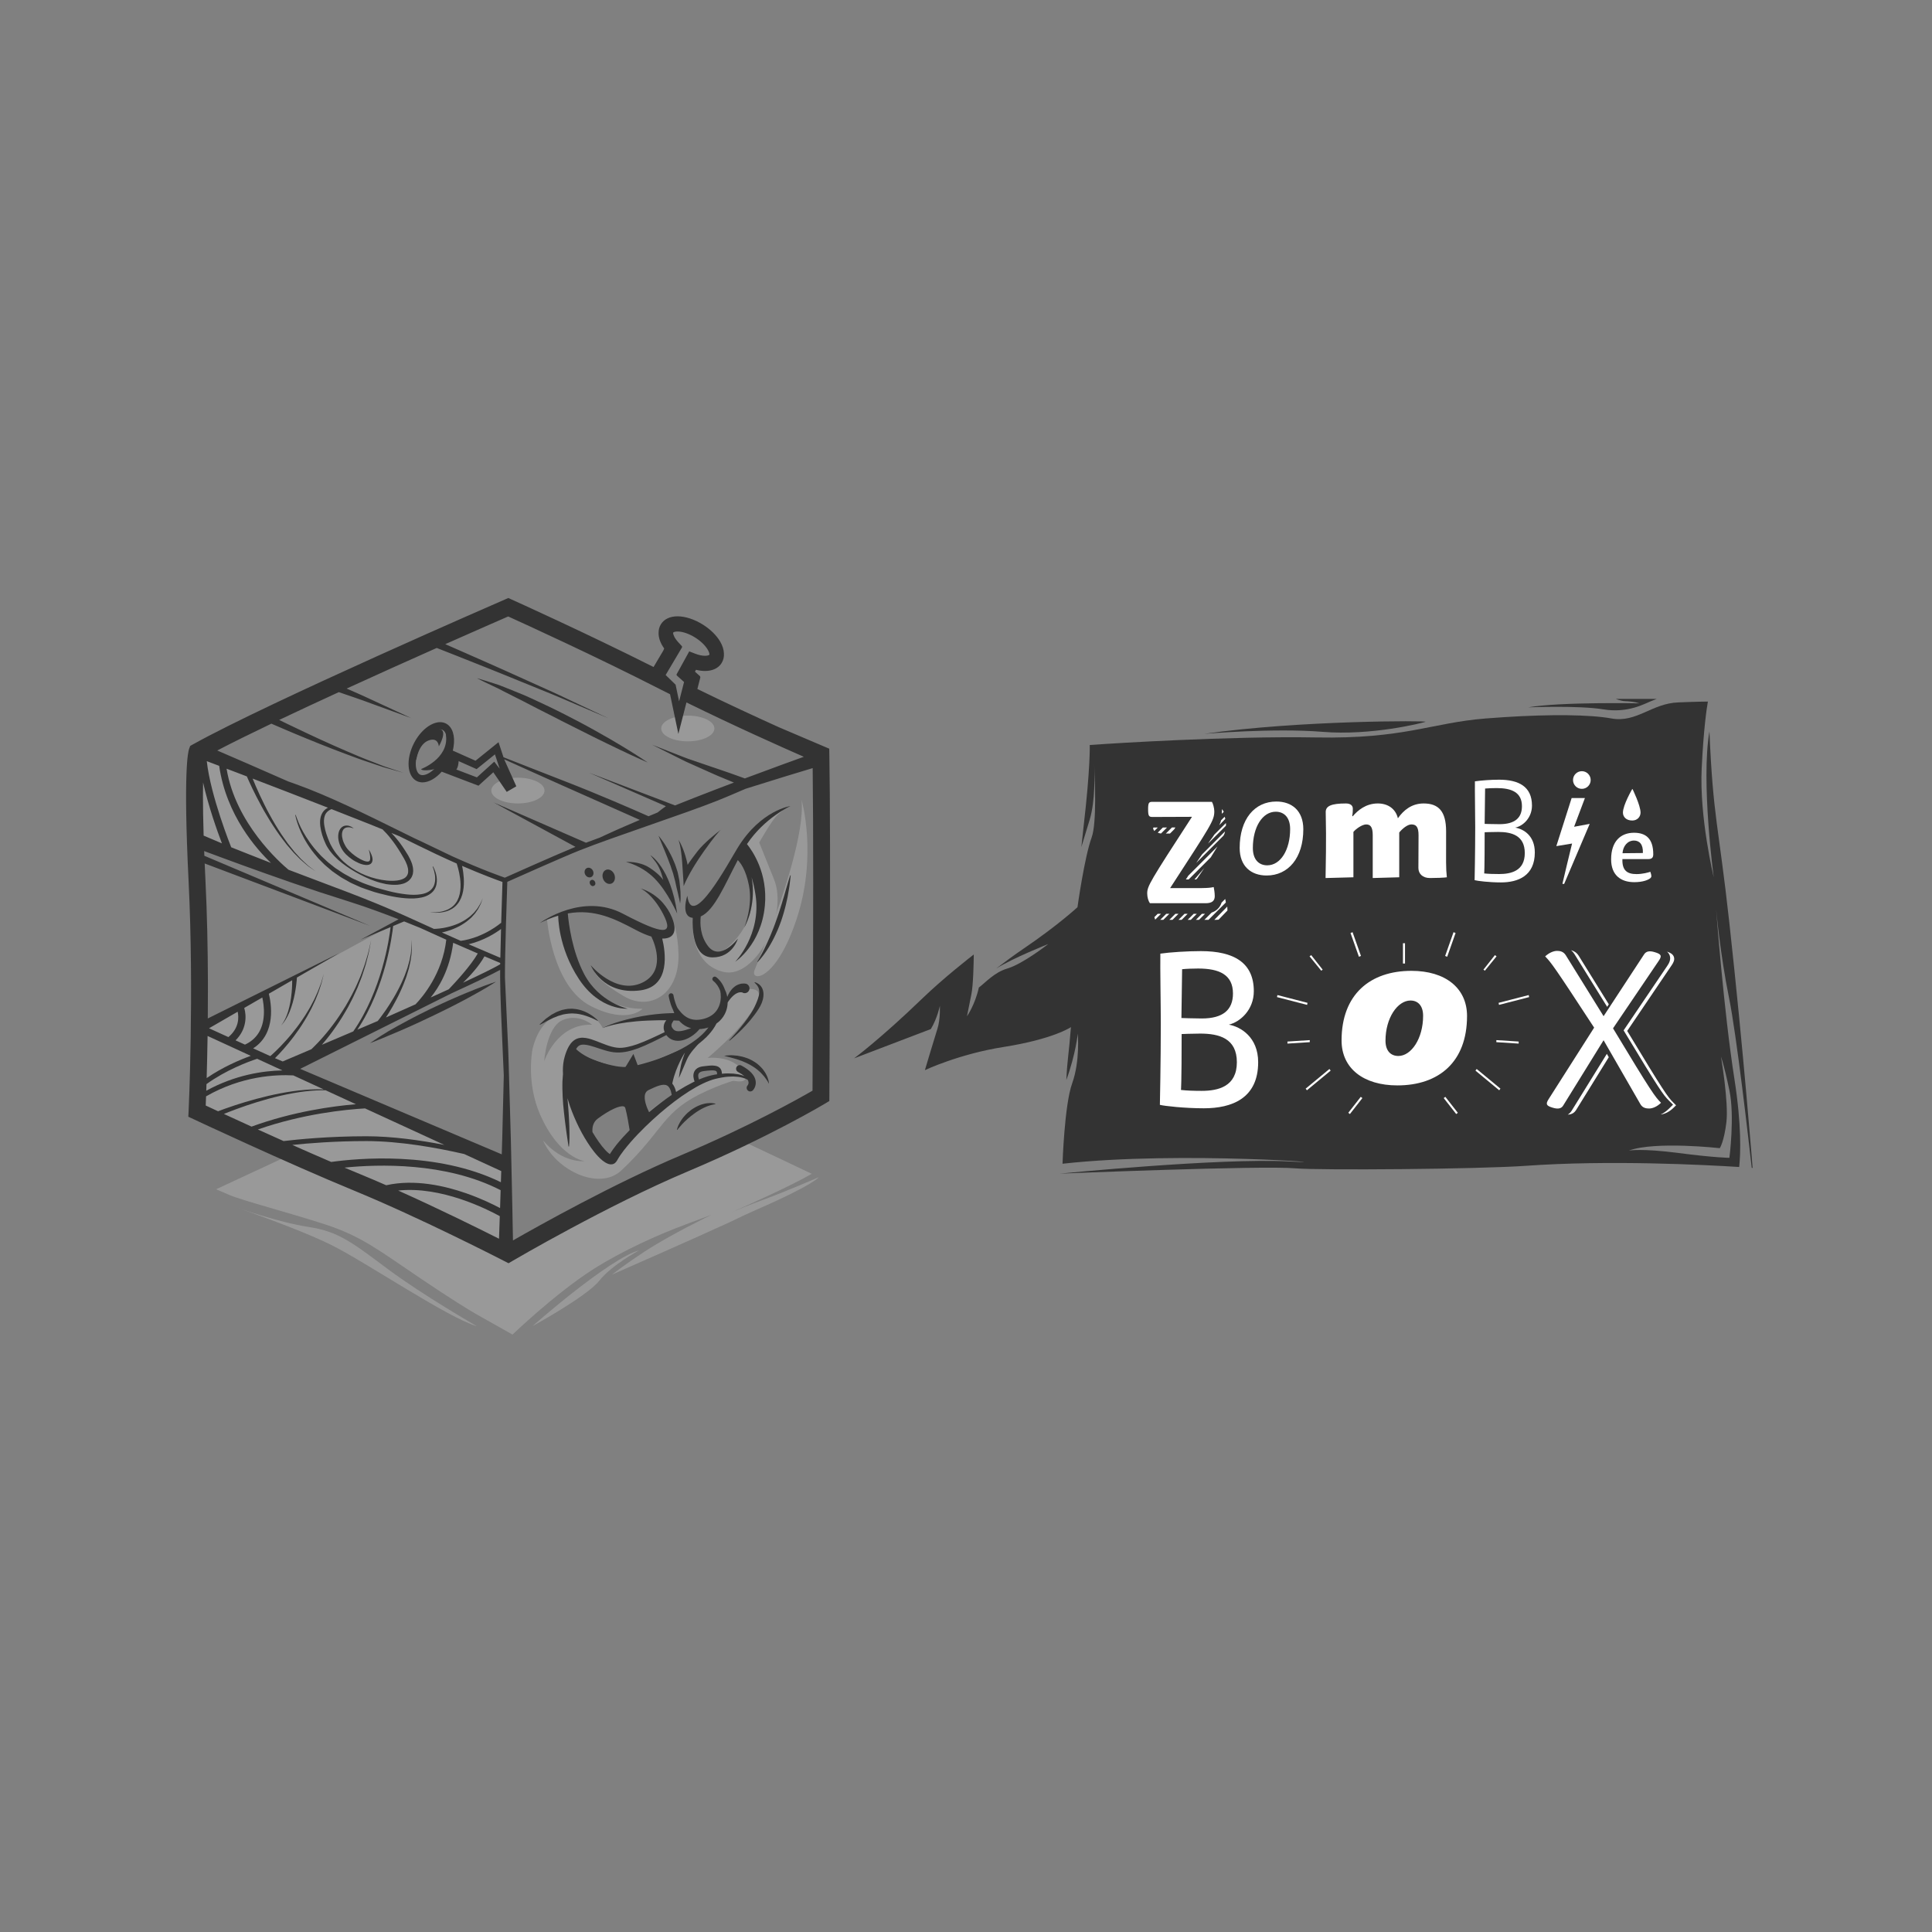 <?xml version="1.0" encoding="utf-8"?>
<!-- Generator: Adobe Illustrator 16.0.0, SVG Export Plug-In . SVG Version: 6.00 Build 0)  -->
<!DOCTYPE svg PUBLIC "-//W3C//DTD SVG 1.1//EN" "http://www.w3.org/Graphics/SVG/1.1/DTD/svg11.dtd">
<svg version="1.1" id="Layer_1" xmlns="http://www.w3.org/2000/svg" xmlns:xlink="http://www.w3.org/1999/xlink" x="0px" y="0px"
	 width="600px" height="600px" viewBox="0 0 600 600" enable-background="new 0 0 600 600" xml:space="preserve">
<rect x="0" y="0" width="600" height="600" fill="#808080" stroke="none"/>
<g>
	<g>
		<g>
			<path fill="#333333" d="M544.015,362.691c0.179,0.013,0.273,0.021,0.273,0.021s-2.779-35.776-7.229-76.167
				c-3.369-30.593-5.042-32.41-6.178-59.396c-2.688,15.542,1.336,45.302,1.336,45.302s-4.487-18.491-3.74-33.905
				c0.601-12.339,1.563-18.641,1.923-20.667c-0.684,0.004-3.849,0.032-9.094,0.258c-0.014,0.001-0.031,0.001-0.046,0.001
				c-8.218,0.251-12.982,6.396-20.778,4.993c-6.854-1.231-18.898-1.325-33.13-0.427c-1.921,0.145-3.882,0.283-5.878,0.418
				c-0.034,0.004-0.068,0.005-0.104,0.008c-16.805,1.331-25.157,6.39-52.589,5.892c-27.431-0.5-65.566,2.024-65.566,2.024l0,0
				c-2.957,0.198-4.781,0.319-4.781,0.319s0.213,7.195-1.916,25.33c-0.266,2.253-0.492,4.371-0.687,6.356
				c0.925-3,1.88-6.124,2.629-8.646c1.672-5.629,1.495-13.889,1.336-17.274c-0.052-0.958-0.089-1.53-0.089-1.53
				s0.043,0.569,0.089,1.53c0.251,4.636,0.846,18.52-0.766,22.923c-2.25,6.145-4.408,21.685-4.408,21.685
				s-6.011,5.585-16.655,12.811c-2.963,2.012-5.926,4.194-8.58,6.231c5.15-3.238,16.167-7.61,16.167-7.61s-7.854,6.173-12.717,7.612
				c-4.052,1.198-6.792,4.377-8.843,5.903c-1.186,5.395-3.688,8.918-3.688,8.918s0.625-3.168,1.372-6.849
				c0.581-2.862,0.711-9.746,0.74-12.332c-1,0.778-9.367,7.281-15.921,13.606c-13.123,12.666-21.25,18.648-21.25,18.648l23.827-9.09
				c2.005-3.282,2.815-7.209,2.815-7.209s0.188,4.171-0.748,7.078c-0.935,2.908-3.904,12.887-3.904,12.887s10.588-5.014,24.4-7.189
				c15.6-2.459,20.954-6.176,20.954-6.176c-0.686,8.785-1.127,9.855-1.428,16.424c2.935-8.061,3.555-14.414,3.555-14.414
				s0.748,8.527-1.745,15.455c-2.416,6.713-2.991,24.954-2.993,24.967c37.035-4.146,91.519,0.398,70.197-0.719
				c-21.32-1.119-71.021,3.794-71.021,3.794s62.605-2.581,73.173-1.646c7.192,0.636,56.538,0.28,71.537-0.785
				c25.927-1.845,55.518-0.312,66.253,0.37c0.439-4.069,0.787-12.852-1.493-27.422c-3.316-21.195-5.66-52.581-5.66-52.581
				s1.248,13.931,3.99,27.396C539.299,321.318,542.987,353.533,544.015,362.691z M534.088,356.574c0,0,1.311-1.869,2.059-8.041
				c0.749-6.171-1.685-20.387-1.685-20.387s0.937,2.432,2.619,10.474c1.684,8.042,0,20.948,0,20.948s-4.302,0-15.82-1.496
				c-11.518-1.498-15.414-0.75-15.414-0.75C514.077,354.33,534.088,356.574,534.088,356.574z"/>
			<path fill="#333333" d="M373.999,227.901c0,0,21.532-1.869,36.698-0.624c15.166,1.247,31.001-2.743,31.999-3.117
				C443.693,223.788,403.68,223.662,373.999,227.901z"/>
			<path fill="#333333" d="M474.615,219.673c0,0,15.708-0.632,23.315,0.623c7.608,1.254,12.801-1.746,14.692-2.494
				c1.891-0.748,1.891-0.748,1.891-0.748h-12.719c0,0,1.647,0.645,2.713,0.685c3.241,0.125,4.583,0.687,4.583,0.687
				S484.695,217.931,474.615,219.673z"/>
		</g>
		<path fill="#999999" d="M155.352,299.476c0,0-12.646,7.489-28.73,14.42c-16.084,6.932-38.278,16.531-38.278,16.531
			s24.658,11.993,39.275,17.541c14.618,5.549,30.169,13.643,30.169,13.643l-1.117,26.172l-96.132-41.968l2.245-26.485l62.591-34.038
			l-17.323-6.607l-46.016-18.828l0.25-25.31l1.994-0.188c0,0,42.952,15.164,55.64,22.015c12.688,6.85,25.405,12.681,30.393,14.441
			c4.988,1.761,6.608,2.633,6.608,2.633L155.352,299.476z"/>
		<g>
			<g>
				<path fill="#999999" d="M215.208,288.791c0,0,0.09,11.029,9.677,13.085c9.588,2.058,20.09-17.393,15.494-28.802
					c-4.597-11.408-4.597-11.408-4.597-11.408s3.957-7.056,5.711-8.59c1.754-1.535,1.754-1.535,1.754-1.535
					s-8.307,4.262-10.646,7.989c-2.336,3.725-2.618,6.053-2.618,6.053s1.258,1.943,1.858,5.233c0.601,3.29,3.238,9.149-0.058,15.944
					c-3.296,6.794-12.681,15.408-14.498,4.269C215.583,280.588,215.208,288.791,215.208,288.791z"/>
				<path fill="#999999" d="M205.488,279.977c0,0,4.905,3.82,5.224,16.289c0.319,12.467-8.783,17.953-17.011,13.092
					c-8.229-4.863-9-7.416-9-7.416s12.102,9.129,17.658,1.352c5.556-7.776,0.818-13.012,0.818-13.012s3.399,1.869,4.755-0.5
					C209.287,287.412,205.488,279.977,205.488,279.977z"/>
				<path fill="#999999" d="M169.865,285.277c0,0,1.518,21.119,13.734,27.234c11.462,5.736,15.939,0.758,15.939,0.758
					s-17.095,1.004-21.31-16.874c-2.264-9.606-3.582-12.69-3.582-12.69L169.865,285.277z"/>
				<path fill="#999999" d="M248.936,248.388c0,0,4.988,17.171-1.496,36.89c-6.483,19.717-14.615,19.699-13.097,15.977
					c1.001-2.459,7.645-18.376,11.646-33.088C248.051,260.583,249.411,253.321,248.936,248.388z"/>
				<path fill="#999999" d="M231.201,334.22c-5.45-0.853-19.72,1.202-31.789,13.044c-4.21,4.133-5.955,11.566-8.5,12.092
					c-4.75,0.983-8.678-8.959-11.187-16.832c-3.854-12.096-5.344-21.482,3.261-19.322s9.967,4.484,16.949,1.119
					c6.982-3.367,7.606-4.677,7.606-4.677l0.81-3.892l-0.419-1.092l-15.291,2.801l-5.477,1.807c0,0-1.225-3.447-6.493-4.709
					c-4.694-1.125-12.55,0.088-15.266,11.125c-0.325,1.476-1.763,11.061,2.277,20.33c5.965,13.691,13.916,14.589,13.916,14.589
					s-6.903,0.798-12.956-6.468c3.953,9.354,17.475,15.766,24.31,9.365c13.463-12.604,12.488-18.434,26.677-24.779
					C233.206,332.646,236.651,335.07,231.201,334.22z M169.015,329.556c0,0,0.654-10.474,5.632-12.718
					c4.979-2.244,9.235,1.396,9.235,1.396C172.848,317.854,169.015,329.556,169.015,329.556z"/>
			</g>
			<path fill="#999999" d="M178.239,327.231c0,0,6.974,3.697,10.346,4.195c3.372,0.499,5.83,1.024,5.83,1.024l2.279-3.144
				l0.873,2.831c0,0,14.963-4.449,19.72-8.938c4.757-4.49,9.045-14.717,11.869-15.465c2.825-0.747,9.758-2.081,4.889,5.533
				c-4.869,7.613-14.284,15.289-14.284,15.289s7.356-0.941,10.848,3.893c3.49,4.836-3.367,3.09-3.367,3.09l-3.381-1.062
				c0,0,0.014-3.551-3.228-3.053c-3.241,0.499-5.451,1.429-4.534,2.46c0.918,1.031,0.118,3.699,0.118,3.699l-6.73,3.315
				c0,0,0.05-3.917-3.317-4.327s-6.094,1.687-6.758,3.207c-0.664,1.52,2.27,7.855,2.27,7.855l-5.735,3.26
				c0,0,0.129-9.481-3.617-8.345c-3.746,1.14-9.9,5.456-9.75,7.202c0.149,1.746-4.714-6.66-5.336-13.18
				C176.62,330.055,178.239,327.231,178.239,327.231z"/>
		</g>
		<g>
			<path fill="#999999" d="M237.111,372.572c-4.571,1.68-7.895,3.047-9.697,3.813c-0.975,0.428-1.545,0.675-1.545,0.675
				s0.537-0.244,1.545-0.675c4.545-1.99,17.982-7.963,24.673-11.852c-3.853-1.839-12.351-5.881-22.304-10.552l-73.113,33.801
				l-65.333-29.717l-24.219,11.268c0,0,1.497,0.64,4.079,1.758c4.079,1.758,18.895,5.596,29.925,9.21
				c11.035,3.615,16.271,7.792,29.55,16.771c9.767,6.603,15.038,9.779,17.145,10.995c11.344,6.397,11.346,6.399,11.346,6.399
				s13.239-12.719,24.931-20.2c9.232-5.905,20.551-10.91,28.732-13.965c8.18-3.055,8.18-3.055,8.18-3.055
				s-12.746,6.144-20.76,11.409c-6.646,4.366-10.204,7.201-10.204,7.201s25.877-11.357,36.413-16.219
				c0.004,0,0.008-0.003,0.012-0.005c3.475-1.685,6.464-3.086,8.729-4.069c17.229-7.482,19.1-9.976,19.1-9.976
				S244.239,369.953,237.111,372.572z"/>
			<path fill="#999999" d="M198.534,388.282c0,0-8.573,4.583-12.408,9.444c-3.833,4.863-20.759,14.12-20.759,14.12
				S189.058,390.9,198.534,388.282z"/>
			<path fill="#999999" d="M148.066,411.847c0,0-16.645-9.538-27.679-17.767c-11.035-8.23-15.337-11.658-24.501-13.03
				c-9.164-1.37-22.442-6.048-22.442-6.048s19.263,6.547,29.736,11.783C113.654,392.022,139.362,409.409,148.066,411.847z"/>
		</g>
		<path fill="#824A3A" d="M223.86,257.699c0.233-0.176,0.376-0.282,0.376-0.282S224.145,257.441,223.86,257.699z"/>
		<g>
			<path fill="#333333" d="M245.417,271.86l-0.007,0.02c0,0-0.162,0.442-0.405,1.211c-0.117,0.385-0.267,0.851-0.408,1.387
				c-0.137,0.537-0.332,1.134-0.521,1.784c-0.197,0.65-0.4,1.355-0.596,2.1c-0.231,0.738-0.488,1.51-0.703,2.317
				c-0.218,0.808-0.549,1.61-0.781,2.454c-0.239,0.843-0.574,1.666-0.857,2.506c-0.273,0.843-0.606,1.663-0.901,2.485
				c-0.358,0.791-0.616,1.617-0.961,2.372c-0.344,0.753-0.634,1.509-0.965,2.195c-0.314,0.698-0.639,1.343-0.921,1.954
				c-0.317,0.586-0.574,1.155-0.841,1.632c-0.266,0.483-0.498,0.906-0.688,1.254c-0.206,0.336-0.351,0.624-0.466,0.803
				c-0.115,0.183-0.177,0.28-0.177,0.28l-0.008,0.014c-0.018,0.029-0.016,0.066,0.008,0.091c0.028,0.03,0.076,0.03,0.104,0.002
				c0,0,0.332-0.32,0.852-0.928c0.255-0.307,0.564-0.681,0.896-1.128c0.344-0.438,0.688-0.964,1.077-1.528
				c0.362-0.579,0.774-1.197,1.15-1.887c0.402-0.674,0.775-1.414,1.162-2.177c0.39-0.762,0.731-1.578,1.106-2.396
				c0.322-0.838,0.687-1.677,0.983-2.539c0.274-0.871,0.598-1.726,0.826-2.597c0.229-0.868,0.493-1.713,0.679-2.547
				c0.186-0.834,0.365-1.642,0.535-2.408c0.133-0.771,0.259-1.501,0.375-2.175c0.12-0.674,0.221-1.292,0.276-1.844
				c0.065-0.551,0.123-1.032,0.171-1.427c0.094-0.792,0.148-1.244,0.148-1.244c0.003-0.034-0.016-0.065-0.048-0.078
				C245.473,271.803,245.431,271.822,245.417,271.86z"/>
			<g>
				<path fill="#333333" d="M179.788,304.043c6.558,9.959,15.161,9.203,15.161,9.203s-8.855-1.892-13.521-10.717
					c-3.771-7.134-4.831-15.792-5.099-18.854c8.323-1.482,14.61,1.668,21.113,5.12c1.755,0.931,3.385,1.62,4.848,2.069
					c1.309,2.725,4.307,10.908-2.831,14.312c-8.197,3.907-16.014-5.423-16.014-5.423s3.656,9.331,15.384,7.819
					c9.568-1.234,7.804-12.121,6.83-16.088c3.416,0.082,4.877-2.083,3.004-6.61c-3.025-7.313-9.708-8.953-9.708-8.953
					s3.783,1.639,7.062,8.083c3.279,6.445,0.125,6.417-12.61-0.265c-6.163-3.234-12.38-2.656-17.161-1.203v-0.001l-0.01,0.005
					c-5.094,1.551-8.553,4.099-8.553,4.099c2-0.99,3.885-1.731,5.676-2.261C173.359,284.386,173.232,294.083,179.788,304.043z"/>
				<path fill="#333333" d="M213.455,278.192c0,0-2.217,6.449,1.675,6.854c-0.145,3.431,0.073,12.272,6.175,12.28
					c6.242,0.006,7.849-5.837,7.849-5.837s-5.484,7.255-9.267,2.337c-2.436-3.167-2.517-6.93-2.267-9.214
					c4.265-1.907,7.405-9.713,11.504-17.501c0.786,0.769,2.486,2.928,3.457,7.808c1.294,6.495-1.424,13.095-1.424,13.095
					s3.142-5.233,2.607-12.913c-0.066-0.958-0.185-1.844-0.341-2.659c0.462,1.518,0.885,3.331,1.217,5.496
					c1.883,12.292-6.305,20.728-6.305,20.728s8.07-5.218,9.206-17.448c0.931-10.038-3.824-16.93-5.561-19.082
					c5.478-8.183,13.505-11.812,13.505-11.812s-9.165,1.254-16.331,12.862C226.302,267.804,214.843,289.288,213.455,278.192z"/>
				<path fill="#333333" d="M210.304,283.705c-2.018-14.408-8.323-18.123-8.323-18.123s0,0,1.64,2.115
					c1.639,2.117,2.333,5.578,2.333,5.578s-0.946-1.639-4.224-3.782c-3.28-2.146-7.315-1.795-7.315-1.795s4.792,1.038,8.827,5.074
					C207.277,276.804,210.304,283.705,210.304,283.705z"/>
				<path fill="#333333" d="M206.471,264.332c0.218,0.555,0.438,1.143,0.695,1.737c0.269,0.59,0.449,1.236,0.711,1.861
					c0.122,0.315,0.247,0.632,0.37,0.951l0.312,0.976c0.212,0.647,0.484,1.286,0.617,1.938c0.149,0.645,0.366,1.281,0.506,1.887
					c0.262,1.287,0.538,2.479,0.803,3.498c0.105,0.506,0.208,0.969,0.306,1.384c0.084,0.413,0.202,0.775,0.241,1.073
					c0.049,0.298,0.104,0.537,0.135,0.7c0.013,0.164,0.02,0.252,0.02,0.252s0.021-0.086,0.061-0.248
					c0.018-0.165,0.055-0.406,0.082-0.718c0.041-0.316,0.03-0.688,0.031-1.122c-0.002-0.432,0-0.924-0.028-1.457
					c-0.073-1.049-0.19-2.27-0.349-3.57c-0.113-0.678-0.249-1.351-0.409-2.045c-0.131-0.703-0.389-1.366-0.598-2.05l-0.352-1.009
					c-0.137-0.326-0.272-0.651-0.406-0.975c-0.275-0.64-0.543-1.277-0.853-1.863c-0.295-0.593-0.605-1.155-0.895-1.688
					c-0.303-0.526-0.607-1.013-0.889-1.462c-0.269-0.453-0.562-0.845-0.805-1.198c-0.24-0.357-0.47-0.654-0.661-0.898
					c-0.377-0.493-0.613-0.755-0.613-0.755s0.514,1.323,1.322,3.248C206.02,263.263,206.23,263.786,206.471,264.332z"/>
				<path fill="#333333" d="M212.321,275.197c0,0,1.418-3.947,6.242-10.77c3.262-4.613,4.705-6.189,5.298-6.729
					c-1.226,0.928-5.217,4.038-7.284,6.729c-2.458,3.204-3.026,4.149-3.026,4.149s-0.852-4.635-2.838-7.756
					c0,0,0.757,1.741,1.135,6.875C212.227,272.833,212.321,275.197,212.321,275.197z"/>
				<path fill="#333333" d="M235.637,309.307c-0.05,0.258-0.159,0.525-0.227,0.799c-0.112,0.27-0.188,0.555-0.311,0.835
					c-0.227,0.567-0.47,1.163-0.766,1.758c-0.281,0.599-0.627,1.185-0.977,1.769c-1.439,2.328-3.222,4.464-4.567,6.049
					c-1.363,1.574-2.333,2.574-2.333,2.574l0.101,0.111c0,0,1.095-0.872,2.618-2.318c1.533-1.432,3.479-3.461,5.173-5.743
					c0.423-0.572,0.831-1.158,1.209-1.759c0.389-0.594,0.721-1.223,0.989-1.863c0.256-0.643,0.448-1.305,0.517-1.969
					c0.089-0.654,0.053-1.311-0.092-1.896c-0.057-0.294-0.199-0.563-0.295-0.815c-0.149-0.232-0.274-0.46-0.427-0.646
					c-0.169-0.169-0.326-0.327-0.471-0.474c-0.168-0.109-0.322-0.211-0.461-0.303c-0.269-0.188-0.529-0.242-0.682-0.313
					c-0.158-0.056-0.243-0.087-0.243-0.087l-0.07,0.132c0,0,0.062,0.062,0.179,0.181c0.104,0.127,0.304,0.258,0.472,0.499
					c0.087,0.112,0.184,0.237,0.288,0.372c0.078,0.145,0.164,0.302,0.254,0.469c0.061,0.172,0.126,0.355,0.194,0.55
					c0.019,0.211,0.078,0.409,0.083,0.634c0,0.226,0.019,0.451-0.028,0.699C235.753,308.791,235.697,309.045,235.637,309.307z"/>
				<path fill="#333333" d="M230.249,330.919c-0.547-0.292-1.227-0.084-1.518,0.464c-0.291,0.547-0.083,1.226,0.463,1.518
					c0.888,0.472,1.533,0.915,2.006,1.319c-0.164-0.071-0.332-0.141-0.511-0.208c-0.821-0.301-1.805-0.471-2.914-0.592
					c-1.083-0.072-2.269-0.103-3.584,0.037c-0.007-0.623-0.143-1.32-0.676-1.835c-0.973-0.94-2.785-0.782-5.242-0.454
					c-1.305,0.174-2.192,0.709-2.638,1.593c-0.551,1.095-0.221,2.369,0.073,3.116c-0.148,0.072-0.294,0.139-0.441,0.213
					c-1.539,0.763-3.101,1.648-4.686,2.634c-0.206,0.13-0.413,0.276-0.619,0.409c-0.374-1.65-1.044-2.739-2.034-3.306
					c-1.941-1.11-4.472,0.085-6.92,1.239l-0.195,0.092c-0.941,0.443-1.576,1.166-1.885,2.146c-0.825,2.612,1.051,6.298,1.471,7.075
					c-1.185,1.047-2.371,2.138-3.549,3.284c-0.301-1.837-0.725-4.157-1.182-5.846c-0.216-0.798-0.712-1.353-1.436-1.606
					c-2.418-0.839-6.972,2.13-9.469,3.975c-1.196,0.884-1.794,1.993-2.073,3.058c-1.136-2.163-2.137-4.425-2.968-6.72
					c-0.776-2.16-1.471-4.347-1.879-6.535c-0.423-2.16-0.565-4.395-0.254-6.247c0.151-0.859,0.374-1.732,0.647-2.51
					c1.356,1.202,4.042,3.062,8.722,4.388c3.614,1.025,5.715,1.243,6.854,1.243c0.743,0,1.076-0.093,1.151-0.118l0.262-0.087
					l1.178-1.948l0.689,1.816l0.625-0.132c0.813-0.171,19.614-4.219,24.804-14.556c0.335-0.232,0.661-0.48,0.957-0.765
					c0.885-0.851,1.574-1.886,1.969-2.965c0.36-0.944,0.514-1.886,0.534-2.784c0.148-0.24,0.309-0.487,0.505-0.725
					c0.177-0.219,0.331-0.466,0.536-0.672c0.203-0.205,0.383-0.438,0.601-0.619c0.22-0.175,0.413-0.385,0.643-0.516l0.322-0.213
					c0.109-0.061,0.22-0.106,0.325-0.16c0.204-0.117,0.418-0.15,0.602-0.215c0.189-0.029,0.36-0.062,0.511-0.054
					c0.151-0.01,0.283,0.022,0.39,0.04c0.109,0.022,0.191,0.053,0.254,0.081c0.048,0.026,0.122,0.059,0.079,0.059
					c-0.038-0.004,0.036,0.028,0.028,0.025c0.782,0.268,1.633-0.148,1.902-0.929c0.269-0.782-0.148-1.633-0.929-1.902
					c0,0-0.064-0.013-0.185-0.037c-0.181-0.039-0.316-0.045-0.535-0.057c-0.206-0.006-0.45,0.006-0.717,0.045
					c-0.264,0.045-0.562,0.1-0.857,0.215c-0.304,0.1-0.598,0.257-0.899,0.424c-0.277,0.195-0.585,0.385-0.828,0.637
					c-0.126,0.121-0.257,0.241-0.378,0.369c-0.109,0.136-0.219,0.271-0.331,0.409c-0.234,0.265-0.389,0.575-0.576,0.859
					c-0.182,0.287-0.303,0.601-0.45,0.889c-0.056,0.109-0.097,0.22-0.139,0.329c-0.09-0.512-0.217-0.998-0.376-1.438
					c-0.115-0.324-0.25-0.621-0.393-0.903c-0.534-1.513-1.443-2.862-2.66-3.814c-0.324-0.255-0.795-0.198-1.05,0.129
					c-0.255,0.325-0.197,0.795,0.128,1.05c0.987,0.771,1.718,1.87,2.16,3.1c0.054,0.272,0.104,0.549,0.134,0.845
					c0.149,1.396-0.027,3.058-0.777,4.475c-0.36,0.714-0.882,1.338-1.491,1.876c-0.629,0.517-1.364,0.939-2.185,1.23
					c-0.198,0.074-0.383,0.125-0.574,0.194l-0.697,0.173c-0.218,0.033-0.435,0.071-0.65,0.114l-0.64,0.07
					c-0.844,0.048-1.643-0.041-2.38-0.282c-1.478-0.473-2.687-1.611-3.553-2.771c-0.184-0.243-0.349-0.484-0.508-0.723
					c-0.921-1.943-1.188-3.789-1.192-3.821c-0.056-0.408-0.432-0.703-0.842-0.641c-0.409,0.056-0.696,0.431-0.641,0.84
					c0.018,0.139,0.309,2.17,1.35,4.329c0.096,0.283,0.201,0.575,0.329,0.876c0.017,0.038,0.038,0.078,0.055,0.117
					c-0.698-0.004-5.975,0.01-12.403,1.42c-6.904,1.512-9.835,3.215-9.835,3.215s4.161-1.893,13.996-2.316
					c2.216-0.098,4.126-0.121,5.778-0.104c-0.193,0.216-0.375,0.47-0.521,0.783c-0.318,0.649-0.442,1.594-0.181,2.361
					c0.042,0.197,0.107,0.369,0.187,0.534c-2.294,1.124-6.077,2.917-8.652,3.808c-0.979,0.332-1.987,0.627-3.021,0.836
					c-1.031,0.207-2.103,0.328-3.161,0.191c-2.139-0.26-4.188-1.191-6.303-2.007c-1.062-0.405-2.153-0.802-3.321-0.993
					c-1.15-0.195-2.459-0.105-3.501,0.588c-1.044,0.675-1.729,1.739-2.235,2.818c-0.501,1.097-0.854,2.247-1.118,3.422
					c-0.303,1.475-0.362,2.975-0.273,4.47c-0.011,0.077-0.022,0.147-0.033,0.226c-0.063,0.62-0.107,1.293-0.14,2.001
					c-0.002,0.71-0.036,1.46-0.013,2.235c0.026,0.774,0.039,1.574,0.081,2.389c0.052,0.811,0.105,1.635,0.158,2.459
					c0.067,0.824,0.166,1.644,0.246,2.453c0.084,0.809,0.161,1.604,0.268,2.371c0.203,1.532,0.362,2.971,0.551,4.193
					c0.362,2.449,0.603,4.08,0.603,4.08l0.148-0.021c-0.001,0,0.188-1.697,0.142-4.18c-0.02-1.242-0.036-2.686-0.139-4.224
					c-0.068-0.767-0.069-1.562-0.143-2.364c-0.06-0.8-0.139-1.617-0.185-2.43c-0.053-0.598-0.104-1.193-0.156-1.785
					c0.238,0.812,0.49,1.619,0.767,2.418c1.623,4.582,3.767,8.991,6.529,12.92c0.7,0.977,1.446,1.918,2.273,2.787
					c0.834,0.854,1.725,1.694,2.881,2.186c0.564,0.237,1.285,0.362,1.916,0.056c0.639-0.276,0.981-0.929,1.245-1.392
					c0.57-0.986,1.227-1.9,1.912-2.8c2.775-3.558,5.878-6.67,8.924-9.479c3.059-2.802,6.114-5.275,9.08-7.35
					c2.966-2.062,5.849-3.75,8.588-4.78c1.359-0.521,2.711-0.8,3.962-1.019c1.241-0.23,2.41-0.281,3.454-0.291
					c1.045,0.039,1.977,0.143,2.759,0.354c0.653,0.176,1.201,0.391,1.646,0.617c0.171,0.279,0.249,0.512,0.281,0.688
					c0.115,0.629-0.237,1.061-0.271,1.098c-0.415,0.449-0.394,1.148,0.05,1.571c0.217,0.209,0.497,0.312,0.775,0.312
					c0.295,0,0.591-0.117,0.812-0.348c0.116-0.122,1.131-1.241,0.855-2.958C234.385,333.922,232.9,332.33,230.249,330.919z
					 M208.867,317.431c0.103-0.186,0.225-0.362,0.35-0.529c0.605,0.022,1.174,0.05,1.68,0.083c0.646,0.733,1.478,1.432,2.502,1.896
					c0.39,0.182,0.805,0.318,1.229,0.435c-0.57,0.201-1.172,0.408-1.783,0.586c-0.94,0.269-1.937,0.445-2.617,0.322
					c-0.341-0.047-0.598-0.164-0.835-0.334c-0.04-0.045-0.066-0.039-0.141-0.104l-0.27-0.306l-0.034-0.051l-0.076-0.105
					c-0.057-0.071-0.116-0.137-0.133-0.197c-0.175-0.262-0.204-0.455-0.203-0.746C208.535,318.094,208.685,317.748,208.867,317.431z
					 M179.688,324.839c0.439-0.349,1.048-0.484,1.957-0.399c0.891,0.077,1.918,0.365,2.962,0.702
					c1.048,0.335,2.128,0.722,3.256,1.052c1.125,0.335,2.311,0.609,3.559,0.664c2.591,0.107,4.754-0.586,6.768-1.299
					c2.651-0.99,6.465-2.914,8.751-4.107l0.041,0.064c0.113,0.15,0.302,0.35,0.461,0.516c0.615,0.618,1.474,1.008,2.295,1.141
					c0.825,0.127,1.595,0.053,2.275-0.117c0.684-0.161,1.29-0.418,1.837-0.697c1.09-0.57,1.953-1.262,2.623-1.914
					c0.304-0.299,0.563-0.586,0.791-0.855l0.513-0.029l0.876-0.125l0.813-0.184c0.184-0.057,0.367-0.114,0.55-0.172
					c-5.474,7.391-18.927,10.977-21.98,11.709l-1.322-3.479l-2.443,4.043c-0.638,0.055-2.589,0.051-6.901-1.171
					c-4.894-1.387-7.436-3.384-8.474-4.39C179.145,325.377,179.415,325.038,179.688,324.839z M189.072,358.984
					c0,0.003,0.007-0.008,0.011-0.013C189.072,358.987,189.064,359.008,189.072,358.984z M191.477,355.48
					c-0.378,0.473-0.744,0.957-1.105,1.475c-0.178,0.249-0.36,0.512-0.553,0.814l-0.281,0.438l-0.13,0.221
					c-0.135-0.09-0.284-0.197-0.434-0.322c-0.33-0.271-0.676-0.607-1.017-0.974c-0.685-0.731-1.349-1.585-1.978-2.482
					c-0.689-0.977-1.348-2.001-1.976-3.057c-0.107-1.108,0.002-2.983,1.651-4.204c3.62-2.674,6.869-4.182,8.088-3.764
					c0.178,0.062,0.374,0.18,0.483,0.584c0.528,1.951,1.023,4.872,1.317,6.76C194.165,352.375,192.803,353.867,191.477,355.48z
					 M201.569,345.386c-0.661-1.298-1.739-3.968-1.211-5.634c0.182-0.572,0.539-0.977,1.095-1.24l0.196-0.092
					c2.101-0.992,4.273-2.018,5.538-1.293c0.696,0.398,1.172,1.377,1.425,2.898C206.29,341.605,203.94,343.412,201.569,345.386z
					 M222.083,333.725c-0.769,0.131-1.491,0.305-2.251,0.523c-0.914,0.264-1.833,0.607-2.756,1.004
					c-0.198-0.539-0.368-1.295-0.101-1.82c0.209-0.413,0.714-0.677,1.499-0.781c1.681-0.223,3.516-0.423,4.003,0.048
					c0.16,0.153,0.229,0.474,0.213,0.938C222.489,333.668,222.293,333.697,222.083,333.725z"/>
				<path fill="#333333" d="M238.481,334.939c-0.101-0.332-0.252-0.694-0.44-1.082c-0.197-0.379-0.412-0.8-0.708-1.196
					c-0.146-0.198-0.295-0.407-0.449-0.616c-0.164-0.203-0.354-0.391-0.537-0.59c-0.357-0.414-0.804-0.755-1.235-1.131
					c-0.466-0.324-0.939-0.665-1.445-0.941c-0.521-0.242-1.015-0.557-1.556-0.725c-0.265-0.098-0.529-0.189-0.792-0.275
					c-0.259-0.092-0.52-0.172-0.782-0.224c-0.519-0.121-1.023-0.226-1.501-0.306c-0.484-0.054-0.941-0.086-1.362-0.113
					c-0.209-0.012-0.409-0.031-0.601-0.035c-0.192,0.01-0.374,0.018-0.545,0.027c-0.341,0.012-0.638,0.04-0.881,0.061
					c-0.487,0.043-0.763,0.08-0.763,0.08s0.271,0.088,0.739,0.217c0.234,0.06,0.518,0.139,0.841,0.212
					c0.325,0.068,0.687,0.165,1.075,0.287c0.388,0.118,0.807,0.243,1.251,0.354c0.436,0.148,0.883,0.328,1.355,0.477
					c0.48,0.131,0.919,0.401,1.403,0.578c0.485,0.179,0.919,0.469,1.389,0.692c0.46,0.239,0.88,0.542,1.318,0.804
					c0.39,0.324,0.84,0.568,1.184,0.912c0.184,0.159,0.365,0.316,0.542,0.471c0.167,0.167,0.329,0.328,0.488,0.486
					c0.315,0.32,0.589,0.648,0.848,0.951c0.24,0.315,0.473,0.604,0.651,0.877c0.192,0.268,0.335,0.516,0.466,0.717
					c0.244,0.41,0.366,0.666,0.366,0.666s0.001-0.281-0.088-0.77C238.654,335.566,238.604,335.264,238.481,334.939z"/>
				<path fill="#333333" d="M176.547,314.797c0.548-0.024,1.1-0.115,1.643-0.038c0.27,0.033,0.544,0.011,0.811,0.052
					c0.269,0.039,0.534,0.076,0.795,0.114c0.269,0.016,0.51,0.132,0.769,0.169c0.251,0.057,0.51,0.092,0.745,0.182
					c0.476,0.153,0.943,0.284,1.364,0.451c0.429,0.146,0.805,0.33,1.165,0.462c0.332,0.171,0.657,0.286,0.899,0.417
					c0.253,0.123,0.452,0.219,0.588,0.285c0.137,0.065,0.209,0.111,0.209,0.111l0.014,0.009c0.027,0.017,0.063,0.015,0.089-0.009
					c0.03-0.026,0.032-0.074,0.005-0.104c0,0-0.213-0.241-0.639-0.602c-0.204-0.191-0.479-0.391-0.782-0.633
					c-0.325-0.212-0.668-0.488-1.09-0.717c-0.406-0.256-0.871-0.486-1.37-0.713c-0.243-0.13-0.516-0.208-0.786-0.309
					c-0.274-0.086-0.542-0.221-0.839-0.273c-0.292-0.068-0.589-0.137-0.89-0.208c-0.3-0.076-0.617-0.076-0.93-0.118
					c-0.626-0.104-1.268-0.035-1.911-0.019c-0.637,0.064-1.264,0.225-1.878,0.354c-0.588,0.225-1.186,0.404-1.729,0.651
					c-0.528,0.282-1.039,0.554-1.522,0.813c-0.454,0.306-0.866,0.618-1.256,0.895c-0.194,0.139-0.379,0.275-0.556,0.4
					c-0.16,0.148-0.312,0.286-0.455,0.417c-0.285,0.263-0.533,0.489-0.738,0.679c-0.408,0.377-0.642,0.592-0.642,0.592
					c-0.021,0.021-0.029,0.055-0.017,0.082c0.016,0.037,0.059,0.055,0.095,0.037l0.029-0.013c0,0,0.31-0.14,0.813-0.399
					c0.25-0.135,0.555-0.287,0.879-0.485c0.166-0.093,0.34-0.194,0.525-0.301c0.197-0.085,0.393-0.188,0.603-0.286
					c0.418-0.193,0.857-0.416,1.308-0.651c0.48-0.181,0.983-0.354,1.474-0.582c0.506-0.187,1.056-0.27,1.575-0.464
					C175.452,314.959,175.999,314.834,176.547,314.797z"/>
				<path fill="#333333" d="M222.142,342.74l-0.025-0.006c0,0-0.239-0.059-0.669-0.115c-0.214-0.022-0.482-0.067-0.783-0.067
					c-0.298,0.01-0.639,0.021-1.008,0.065c-0.377,0.021-0.76,0.122-1.172,0.225c-0.417,0.094-0.839,0.234-1.262,0.418
					c-0.431,0.168-0.862,0.363-1.277,0.606c-0.427,0.226-0.817,0.513-1.231,0.771c-0.386,0.294-0.753,0.606-1.118,0.912
					c-0.356,0.312-0.675,0.659-0.976,0.991c-0.309,0.324-0.572,0.675-0.812,1.012c-0.253,0.322-0.452,0.664-0.634,0.977
					c-0.736,1.244-0.933,2.252-0.933,2.252l-0.006,0.031c-0.005,0.025,0.005,0.053,0.027,0.07c0.033,0.023,0.077,0.017,0.1-0.016
					c0,0,0.539-0.732,1.477-1.727c0.469-0.496,1.029-1.061,1.668-1.627c0.632-0.569,1.345-1.138,2.082-1.665
					c0.375-0.253,0.73-0.54,1.116-0.765c0.381-0.231,0.747-0.477,1.129-0.662c0.376-0.199,0.735-0.4,1.099-0.543
					c0.361-0.146,0.689-0.321,1.017-0.412c0.323-0.105,0.619-0.202,0.882-0.288c0.267-0.073,0.504-0.116,0.697-0.162
					c0.388-0.087,0.609-0.136,0.609-0.136c0.026-0.006,0.048-0.025,0.055-0.053C222.204,342.789,222.181,342.75,222.142,342.74z"/>
				
					<ellipse transform="matrix(0.461 0.888 -0.888 0.461 339.055 -16.356)" fill="#333333" cx="182.986" cy="270.815" rx="1.546" ry="1.341"/>
				
					<ellipse transform="matrix(-0.461 -0.887 0.887 -0.461 25.735 564.005)" fill="#333333" cx="184.211" cy="274.184" rx="0.986" ry="0.854"/>
				
					<ellipse transform="matrix(0.359 0.933 -0.933 0.359 375.306 -1.818)" fill="#333333" cx="188.977" cy="272.351" rx="2.293" ry="1.876"/>
			</g>
		</g>
		<path fill="#333333" d="M100.129,267.867c0.322,0.307,0.617,0.651,0.969,0.938c0.347,0.292,0.698,0.587,1.052,0.884
			c0.354,0.297,0.712,0.597,1.071,0.9c0.386,0.267,0.774,0.537,1.165,0.81c0.782,0.541,1.557,1.119,2.421,1.565
			c0.423,0.24,0.847,0.478,1.273,0.72c0.427,0.235,0.843,0.499,1.3,0.684c0.896,0.402,1.795,0.807,2.695,1.211
			c0.913,0.37,1.862,0.647,2.788,0.974l1.394,0.472c0.47,0.13,0.937,0.259,1.404,0.388c1.872,0.498,3.734,0.938,5.56,1.225
			c1.825,0.286,3.614,0.448,5.314,0.384c1.687-0.085,3.325-0.37,4.627-1.133c0.647-0.372,1.203-0.855,1.605-1.412
			c0.402-0.558,0.642-1.178,0.771-1.77c0.257-1.196,0.112-2.273-0.081-3.113c-0.199-0.844-0.461-1.478-0.657-1.897
			c-0.194-0.423-0.322-0.635-0.322-0.635l-0.13,0.073c0,0,0.105,0.224,0.253,0.654c0.154,0.428,0.329,1.076,0.464,1.896
			c0.125,0.816,0.172,1.847-0.146,2.884c-0.3,1.042-1.053,1.984-2.206,2.541c-0.57,0.288-1.231,0.489-1.95,0.597
			c-0.71,0.131-1.481,0.175-2.273,0.187c-1.595-0.008-3.3-0.24-5.059-0.554c-1.77-0.317-3.549-0.812-5.385-1.31
			c-0.465-0.134-0.931-0.268-1.399-0.402l-1.327-0.464c-0.892-0.328-1.809-0.604-2.687-0.971c-0.87-0.381-1.741-0.763-2.609-1.143
			c-0.444-0.172-0.844-0.42-1.258-0.645c-0.411-0.226-0.821-0.455-1.229-0.681c-0.837-0.423-1.587-0.962-2.354-1.46
			c-0.382-0.25-0.764-0.5-1.142-0.748c-0.352-0.28-0.702-0.561-1.05-0.838c-0.347-0.275-0.692-0.551-1.035-0.822
			c-0.345-0.271-0.637-0.59-0.96-0.871c-0.624-0.586-1.27-1.131-1.798-1.756c-1.124-1.188-2.101-2.398-2.944-3.565
			c-0.829-1.174-1.536-2.296-2.119-3.322c-0.575-1.03-1.015-1.964-1.35-2.748c-0.321-0.788-0.579-1.41-0.726-1.846
			c-0.146-0.431-0.213-0.671-0.213-0.671l-0.147,0.026c0,0,0.155,0.985,0.704,2.619c0.548,1.632,1.503,3.925,3.089,6.425
			c0.793,1.246,1.732,2.552,2.851,3.825C98.865,266.641,99.506,267.232,100.129,267.867z"/>
		<path fill="#333333" d="M105.105,258.875c-0.124,0.733-0.101,1.508,0.071,2.268c0.169,0.759,0.43,1.521,0.816,2.23
			c0.108,0.184,0.175,0.336,0.32,0.547c0.111,0.161,0.196,0.308,0.329,0.479l0.409,0.508l0.417,0.449
			c0.582,0.569,1.209,1.07,1.855,1.522c0.642,0.457,1.336,0.811,2.023,1.125c0.69,0.312,1.402,0.539,2.152,0.613
			c0.187,0.018,0.386,0.01,0.571,0.013c0.2-0.028,0.4-0.05,0.595-0.119l0.292-0.141l0.071-0.036l0.017-0.008l0.009-0.005
			l0.047-0.031l0.021-0.018l0.084-0.076c0.043-0.034,0.162-0.17,0.225-0.257c0.063-0.095,0.103-0.183,0.146-0.273
			c0.259-0.744,0.065-1.306-0.056-1.773c-0.139-0.469-0.318-0.846-0.467-1.151c-0.308-0.604-0.524-0.924-0.524-0.924
			s0.101,0.375,0.243,1.024c0.069,0.325,0.142,0.72,0.186,1.161c0.038,0.428,0.036,0.971-0.16,1.298
			c-0.135,0.25-0.595,0.342-1.144,0.21c-0.55-0.117-1.146-0.385-1.739-0.695c-1.18-0.639-2.389-1.5-3.39-2.511l-0.369-0.381
			l-0.316-0.371c-0.106-0.124-0.218-0.303-0.326-0.451c-0.075-0.096-0.172-0.285-0.258-0.421c-0.335-0.603-0.628-1.222-0.806-1.852
			c-0.176-0.625-0.272-1.247-0.241-1.816c0.026-0.562,0.192-1.092,0.456-1.42c0.039-0.077,0.153-0.173,0.26-0.264
			c0.051-0.061,0.175-0.111,0.255-0.174c0.188-0.105,0.393-0.173,0.596-0.209c0.409-0.059,0.801-0.032,1.117,0.036
			c0.312,0.07,0.567,0.137,0.735,0.207c0.169,0.062,0.259,0.096,0.259,0.096s-0.077-0.059-0.221-0.167
			c-0.14-0.109-0.362-0.265-0.678-0.416c-0.313-0.15-0.725-0.3-1.245-0.323c-0.26-0.007-0.544,0.021-0.839,0.112
			c-0.146,0.064-0.286,0.093-0.447,0.205c-0.115,0.071-0.231,0.135-0.379,0.276C105.527,257.455,105.224,258.141,105.105,258.875z"
			/>
		<g>
			<path fill="#333333" d="M199.874,339.281c1.309-1.497,6.842-3.953,8.416-2.244c0.115,0.124,0.216,0.251,0.312,0.381
				c0.071-0.385,0.163-0.838,0.284-1.389c1.077-4.932,3.836-9.186,3.836-9.186s0,0-0.749,2.176
				c-0.748,2.179-1.136,5.773-1.136,5.773s0.981-2.136,2.419-5.602c0.939-2.262,3.083-4.299,4.529-5.99
				c-6.152,2.756-19.959,8.6-19.959,8.6l-1.62-2.781l-2.537,3.119c0,0-0.829,0.036-7.997-2.496
				c-7.168-2.533-6.767-3.852-6.767-3.852s-2.15,1.396-2.898,9.127c-0.466,4.812,3.081,11.656,6.516,16.919
				c0.247-0.927,1.782-5.942,6.504-7.693c5.209-1.933,6.172-1.029,6.452,2.151c0.28,3.18,0.468,4.602,0.468,4.602l4.862-4.695
				C200.808,346.201,198.564,340.777,199.874,339.281z"/>
			<path fill="#333333" d="M219.096,322.047c-0.002,0.051-0.007,0.105-0.011,0.158c0.341-0.268,0.544-0.393,0.544-0.393
				C219.469,321.883,219.288,321.961,219.096,322.047z"/>
			<path fill="#333333" d="M208.022,342.2c-0.864,0.768-2.05,1.823-3.399,3.029c1.314-1.08,2.554-2.08,3.575-2.901
				C208.129,342.293,208.072,342.25,208.022,342.2z"/>
		</g>
		<ellipse fill="#999999" cx="160.844" cy="245.519" rx="8.258" ry="3.997"/>
		<ellipse fill="#999999" cx="213.605" cy="226.235" rx="8.257" ry="3.996"/>
		<path fill="#333333" d="M154.052,304.869c0,0-2.296,1.51-5.869,3.507c-0.892,0.502-1.857,1.048-2.893,1.593
			c-1.033,0.553-2.116,1.146-3.257,1.719c-1.14,0.576-2.303,1.2-3.51,1.781c-1.204,0.587-2.428,1.186-3.65,1.782
			c-1.238,0.572-2.444,1.147-3.662,1.731c-1.204,0.59-2.417,1.111-3.574,1.646c-2.326,1.053-4.517,1.995-6.414,2.764
			c-1.868,0.811-3.444,1.454-4.559,1.891c-1.115,0.436-1.763,0.666-1.763,0.666s0.559-0.398,1.557-1.062
			c1-0.66,2.437-1.6,4.201-2.653c1.77-1.03,3.855-2.187,6.113-3.381c1.133-0.587,2.288-1.228,3.49-1.817
			c1.188-0.6,2.425-1.223,3.65-1.811c1.235-0.574,2.468-1.148,3.683-1.713c1.212-0.571,2.429-1.082,3.594-1.605
			c1.163-0.524,2.307-0.992,3.386-1.445c1.077-0.459,2.107-0.867,3.059-1.243C151.434,305.701,154.052,304.869,154.052,304.869z"/>
		<path fill="#333333" d="M257.563,234.436l-0.031-1.693l-0.007-0.003c0.005-0.144,0.007-0.225,0.007-0.225l-15.628-6.66
			c-7.111-3.212-16.159-7.392-25.33-11.883l0.598-2.324l0.338-1.318l-0.092-0.083l0.053-0.178l-0.973-0.875l-0.671-0.603
			l0.319-0.579c0.978,0.24,1.927,0.366,2.806,0.366c2.321,0,4.144-0.862,5.132-2.426c0.565-0.893,0.808-1.916,0.734-3.014
			c-0.033-1.158-0.412-2.403-1.159-3.68c-1.131-1.932-3.024-3.798-5.328-5.256c-2.612-1.65-5.498-2.599-7.918-2.599
			c-2.324,0-4.149,0.863-5.14,2.428c-0.511,0.808-0.748,1.717-0.74,2.685c-0.052,1.523,0.54,3.204,1.737,4.879l-0.255,0.614
			l-3.043,5.137c-21.474-10.79-43.82-20.844-44.06-20.951l-1.054-0.474l-1.061,0.461c-0.731,0.317-73.357,31.874-96.888,45.001
			l-0.843,0.471l-0.336,0.904c-0.322,0.869-1.847,6.941-0.16,41.17c1.719,34.886,0.017,70.971,0,71.331l-0.084,1.752l1.586,0.744
			c0.289,0.136,28.979,13.596,49.99,22.246c20.845,8.582,46.322,21.718,46.578,21.849l1.283,0.664l1.245-0.732
			c0.292-0.171,29.416-17.24,54.401-27.773c25.317-10.673,42.557-21.013,42.728-21.117l1.257-0.758l0.01-1.468
			C257.568,339.682,258.057,261.832,257.563,234.436z M211.762,200.891l0.082-0.137l-1.134-1.229
			c-1.249-1.352-1.63-2.399-1.68-2.936c0.007-0.059,0.021-0.105,0.039-0.133c0.083-0.13,0.521-0.338,1.346-0.338
			c1.57,0,3.634,0.712,5.52,1.906c1.684,1.063,3.089,2.423,3.854,3.731c0.371,0.631,0.511,1.115,0.542,1.426
			c-0.008,0.065-0.02,0.118-0.038,0.146c-0.082,0.13-0.517,0.336-1.338,0.336c-0.89,0-1.955-0.229-3.076-0.663l-1.828-0.707
			l-0.946,1.715l-2.149,3.9l-0.861,1.56l0.083,0.075l-0.083,0.151l1.326,1.193l1.021,0.918l-1.543,6.011l-0.948-4.517l-0.141-0.671
			l-0.491-0.477l-2.597-2.521l4.273-7.211l0.852-1.439L211.762,200.891z M96.734,269.625c-0.417-0.331-0.963-0.679-1.487-1.206
			c-0.54-0.508-1.161-1.065-1.813-1.696c-0.613-0.672-1.277-1.4-1.98-2.169c-0.649-0.814-1.333-1.673-2.041-2.562
			c-0.651-0.933-1.349-1.875-2.011-2.867c-0.631-1.013-1.323-2.007-1.922-3.061c-0.61-1.048-1.235-2.084-1.788-3.143
			c-0.282-0.524-0.563-1.044-0.84-1.558c-0.262-0.521-0.521-1.038-0.777-1.544c-1.023-2.028-1.891-3.962-2.619-5.625
			c-0.379-0.882-0.71-1.682-0.997-2.393c3.479,1.336,7.316,2.811,11.357,4.364c3.876,1.499,7.939,3.072,12.044,4.684
			c-0.461,0.225-0.922,0.545-1.31,0.992c-0.525,0.59-0.878,1.382-1.032,2.22c-0.164,0.841-0.141,1.72-0.038,2.608
			c0.238,1.783,0.8,3.576,1.658,5.41c0.109,0.217,0.219,0.435,0.33,0.656c0.127,0.223,0.273,0.448,0.412,0.674
			c0.275,0.461,0.598,0.873,0.927,1.285c0.65,0.833,1.407,1.595,2.204,2.326c1.618,1.441,3.459,2.686,5.4,3.813
			c1.954,1.1,4.007,2.126,6.192,2.851c1.084,0.386,2.21,0.663,3.349,0.892c1.148,0.177,2.316,0.273,3.503,0.187
			c1.172-0.098,2.423-0.385,3.457-1.236c0.493-0.435,0.937-0.99,1.139-1.626l0.157-0.473c0.038-0.159,0.043-0.317,0.064-0.477
			l0.048-0.476c0.008-0.156-0.018-0.304-0.025-0.458c-0.019-0.62-0.18-1.173-0.326-1.732c-0.206-0.518-0.382-1.056-0.635-1.529
			c-0.123-0.239-0.246-0.475-0.368-0.711c-0.066-0.125-0.112-0.222-0.195-0.366l-0.196-0.321c-0.266-0.424-0.528-0.841-0.787-1.251
			c-0.503-0.825-1.105-1.621-1.639-2.383c-0.589-0.727-1.125-1.448-1.715-2.087c-0.294-0.336-0.592-0.647-0.892-0.951
			c0.524,0.212,1.059,0.429,1.576,0.638c0.295,0.122,0.585,0.237,0.879,0.357c4.045,2,7.874,3.89,11.453,5.583
			c2.246,1.061,4.381,2.03,6.372,2.906c0.047,0.14,0.102,0.303,0.169,0.52c0.178,0.576,0.417,1.414,0.622,2.433
			c0.202,1.021,0.391,2.227,0.416,3.521c0.033,1.292-0.092,2.679-0.54,3.971c-0.232,0.635-0.517,1.263-0.923,1.796
			c-0.179,0.286-0.423,0.512-0.638,0.762c-0.244,0.218-0.481,0.448-0.745,0.629c-0.525,0.371-1.081,0.677-1.646,0.876
			c-0.556,0.229-1.117,0.346-1.632,0.46c-0.523,0.075-1.002,0.166-1.436,0.173c-0.43,0.025-0.808,0.058-1.118,0.039
			c-0.624-0.011-0.979-0.017-0.979-0.017s0.355,0.03,0.976,0.082c0.312,0.038,0.69,0.032,1.126,0.035
			c0.438,0.021,0.927-0.039,1.466-0.079c0.532-0.083,1.116-0.165,1.71-0.363c0.601-0.171,1.208-0.452,1.797-0.812
			c0.296-0.177,0.568-0.406,0.849-0.626c0.251-0.254,0.534-0.49,0.75-0.785c0.482-0.557,0.84-1.221,1.14-1.899
			c0.58-1.374,0.81-2.857,0.864-4.229c0.064-1.377-0.052-2.656-0.193-3.74c-0.104-0.783-0.233-1.459-0.351-2.011
			c6.389,2.759,11.027,4.454,12.542,4.992c-0.056,1.668-0.234,6.962-0.401,12.785l-0.066-0.075
			c-0.053,0.044-5.273,4.569-12.489,5.582c-2.146-0.941-4.073-1.8-5.86-2.603c0.243-0.055,0.497-0.112,0.767-0.18
			c0.451-0.127,0.942-0.246,1.446-0.427c0.512-0.157,1.038-0.362,1.577-0.585c0.545-0.202,1.074-0.502,1.626-0.757
			c0.525-0.315,1.079-0.597,1.584-0.96c0.502-0.367,1.022-0.702,1.463-1.127c0.229-0.202,0.455-0.401,0.678-0.598
			c0.209-0.212,0.399-0.438,0.596-0.65c0.192-0.216,0.38-0.428,0.566-0.635c0.158-0.229,0.313-0.452,0.464-0.668
			c0.15-0.216,0.296-0.427,0.438-0.63c0.134-0.208,0.229-0.43,0.339-0.631c0.205-0.412,0.412-0.777,0.56-1.116
			c0.123-0.35,0.231-0.654,0.319-0.907c0.176-0.5,0.277-0.785,0.277-0.785s-0.123,0.277-0.337,0.763
			c-0.106,0.242-0.235,0.534-0.384,0.871c-0.171,0.325-0.405,0.67-0.637,1.057c-0.122,0.188-0.23,0.396-0.377,0.588
			c-0.154,0.188-0.312,0.382-0.476,0.581c-0.162,0.2-0.329,0.405-0.499,0.612c-0.194,0.186-0.393,0.378-0.594,0.571
			c-0.205,0.191-0.403,0.392-0.62,0.581c-0.229,0.173-0.459,0.346-0.694,0.524c-0.45,0.373-0.977,0.654-1.479,0.965
			c-0.506,0.307-1.058,0.534-1.575,0.795c-0.549,0.204-1.065,0.448-1.6,0.6c-0.526,0.173-1.038,0.327-1.535,0.438
			c-0.488,0.133-0.962,0.21-1.396,0.298c-0.872,0.146-1.602,0.229-2.11,0.259c-0.257,0.021-0.447,0.026-0.576,0.031
			c-0.137,0.002-0.21,0.003-0.21,0.003l0.002,0.038c-1.137-0.517-2.228-1.013-3.29-1.497c-8.294-3.779-14.287-6.511-28.856-11.947
			c-4.655-1.737-9.037-3.4-13.085-4.954c-2.564-2.129-16.471-14.398-19.237-31.386c1.489,0.563,3.114,1.18,4.868,1.846
			c0.466,0.179,0.944,0.363,1.427,0.548c0.411,0.948,0.959,2.177,1.641,3.605c0.801,1.65,1.751,3.569,2.862,5.575
			c0.277,0.501,0.559,1.01,0.844,1.526c0.3,0.509,0.603,1.024,0.909,1.54c0.597,1.045,1.269,2.069,1.924,3.099
			c0.644,1.038,1.381,2.019,2.056,3.012c0.704,0.975,1.446,1.9,2.137,2.812c0.748,0.868,1.47,1.706,2.155,2.503
			c0.737,0.746,1.434,1.452,2.077,2.104c0.68,0.613,1.328,1.148,1.888,1.636c0.543,0.507,1.108,0.838,1.538,1.152
			c0.874,0.609,1.372,0.957,1.372,0.957S97.583,270.266,96.734,269.625z M102.954,251.278c1.18,0.464,2.361,0.931,3.544,1.399
			c2.835,1.119,5.669,2.238,8.46,3.337c1.291,0.525,2.57,1.042,3.838,1.556c0.853,0.839,1.757,1.789,2.62,2.922
			c0.531,0.639,1.016,1.366,1.544,2.085c0.473,0.769,1.016,1.483,1.5,2.339c0.247,0.418,0.498,0.842,0.751,1.272l0.195,0.322
			l0.158,0.301l0.335,0.639c0.23,0.427,0.373,0.88,0.557,1.324c0.108,0.452,0.278,0.907,0.294,1.353
			c0.094,0.9-0.13,1.726-0.775,2.302c-0.638,0.589-1.641,0.889-2.664,1.023c-2.075,0.26-4.316-0.038-6.477-0.557
			c-2.167-0.529-4.278-1.359-6.197-2.46c-1.919-1.094-3.666-2.437-5.062-3.99c-0.695-0.775-1.346-1.565-1.879-2.399
			c-0.275-0.415-0.533-0.826-0.738-1.242c-0.113-0.205-0.226-0.41-0.337-0.612c-0.099-0.226-0.198-0.45-0.295-0.673
			c-0.733-1.71-1.344-3.446-1.586-5.025c-0.282-1.578-0.137-3.071,0.584-4.023C101.763,251.89,102.352,251.52,102.954,251.278z
			 M127.832,293.015c-0.056-0.773-0.088-1.217-0.088-1.217s0.009,0.443,0.025,1.219c-0.011,0.388,0.061,0.858-0.019,1.394
			c-0.052,0.536-0.111,1.142-0.174,1.8c-0.126,0.65-0.265,1.354-0.411,2.096c-0.179,0.736-0.417,1.501-0.635,2.296
			c-0.271,0.78-0.559,1.584-0.864,2.395c-0.35,0.795-0.664,1.616-1.052,2.408c-0.388,0.789-0.753,1.59-1.18,2.346
			c-0.402,0.768-0.818,1.512-1.245,2.217c-0.831,1.426-1.684,2.709-2.422,3.801c-1.179,1.702-2.097,2.871-2.447,3.305l-6.336,2.697
			c8.787-13.271,10.826-29.515,11.107-32.185l3.404-1.432c0.134,0.053,0.272,0.106,0.406,0.158c1.564,0.623,3.091,1.239,4.582,1.85
			c0.152,0.069,0.296,0.134,0.449,0.205c2.346,1.067,4.818,2.195,7.664,3.464c-1.189,10.502-7.318,17.752-9.543,20.062
			c-3.026,1.355-6.124,2.732-9.197,4.092c0.296-0.453,0.623-0.965,0.969-1.529c0.694-1.149,1.493-2.498,2.259-3.992
			c0.395-0.737,0.778-1.516,1.146-2.316c0.391-0.788,0.72-1.623,1.072-2.443c0.35-0.822,0.625-1.675,0.937-2.497
			c0.267-0.839,0.515-1.669,0.746-2.472c0.18-0.82,0.38-1.604,0.522-2.358c0.107-0.759,0.208-1.478,0.302-2.139
			c0.029-0.668,0.057-1.281,0.081-1.822C127.938,293.876,127.842,293.403,127.832,293.015z M140.743,292.788
			c2.266,1.001,4.779,2.097,7.637,3.322c-2.124,3.736-6.886,8.891-9.01,11.119c-1.801,0.825-3.685,1.681-5.625,2.557
			C136.225,306.759,139.661,301.199,140.743,292.788z M150.454,296.994c1.535,0.653,3.163,1.339,4.904,2.069
			c-0.002,0.141-0.004,0.275-0.006,0.413c-2.049,1.188-6.225,3.225-11.543,5.704C145.571,303.449,148.667,300.249,150.454,296.994z
			 M145.522,293.248c4.793-1.143,8.43-3.513,10.078-4.745c-0.084,3.078-0.163,6.203-0.214,8.949
			C151.628,295.876,148.385,294.491,145.522,293.248z M84.164,268c-4.777-1.856-8.954-3.508-12.412-4.893l0.036-0.015
			c-0.069-0.173-6.404-15.934-7.57-26.709c1.06,0.402,2.352,0.892,3.851,1.462C70.264,253.191,79.747,263.811,84.164,268z
			 M63.028,247.339c0.001-1.64,0.016-3.084,0.042-4.353c1.656,7.485,4.482,15.329,5.854,18.935
			c-2.594-1.095-4.553-1.932-5.683-2.417C63.09,254.585,63.03,250.585,63.028,247.339z M63.565,268.159l51.335,19.362l-51.435-21.75
			c-0.02-0.493-0.04-0.989-0.058-1.466c2.599,0.974,6.761,2.521,11.94,4.405c2.244,0.805,4.673,1.678,7.244,2.602
			c2.577,0.904,5.295,1.859,8.107,2.843c2.813,0.981,5.742,1.944,8.706,2.948c2.977,0.955,6.003,1.925,9.027,2.895
			c3.038,0.965,5.994,1.97,8.921,3.054c2.192,0.794,4.33,1.615,6.433,2.437l-11.814,6.355l9.33-3.923
			c-0.424,3.669-2.729,19.65-11.594,32.396l-9.746,4.148c0.438-0.504,0.9-1.048,1.391-1.662c0.616-0.734,1.227-1.576,1.891-2.449
			c0.638-0.892,1.312-1.832,1.967-2.831c0.642-1.01,1.33-2.036,1.939-3.132c0.313-0.543,0.631-1.09,0.948-1.639
			c0.292-0.562,0.585-1.128,0.879-1.693c0.612-1.116,1.113-2.288,1.638-3.424c0.549-1.125,0.94-2.298,1.392-3.398
			c0.465-1.098,0.764-2.215,1.117-3.247c0.163-0.519,0.346-1.017,0.478-1.514c0.127-0.497,0.25-0.977,0.37-1.438
			c0.226-0.924,0.477-1.759,0.623-2.517c0.141-0.76,0.266-1.421,0.367-1.966c0.203-1.088,0.319-1.711,0.319-1.711
			s-0.14,0.618-0.383,1.698c-0.122,0.54-0.269,1.196-0.438,1.947c-0.173,0.751-0.455,1.575-0.713,2.486
			c-0.135,0.455-0.275,0.928-0.421,1.417c-0.149,0.488-0.35,0.977-0.531,1.49c-0.39,1.012-0.725,2.107-1.227,3.18
			c-0.489,1.077-0.917,2.221-1.504,3.318c-0.561,1.105-1.099,2.244-1.745,3.327c-0.311,0.546-0.621,1.094-0.931,1.64
			c-0.333,0.529-0.666,1.059-0.996,1.582c-0.641,1.059-1.357,2.046-2.025,3.016c-0.68,0.96-1.379,1.861-2.038,2.714
			c-0.684,0.833-1.313,1.635-1.944,2.333c-1.225,1.426-2.329,2.536-3.103,3.303c-0.23,0.221-0.422,0.405-0.592,0.562l-8.893,3.787
			l-2.398-1.018c0.057-0.056,0.106-0.104,0.169-0.167c0.623-0.62,1.491-1.521,2.479-2.647c0.499-0.561,1.024-1.177,1.564-1.844
			c0.556-0.652,1.091-1.383,1.667-2.116c0.554-0.754,1.123-1.534,1.677-2.341c0.531-0.826,1.114-1.635,1.61-2.499
			c0.516-0.852,1.033-1.701,1.48-2.573c0.231-0.432,0.461-0.857,0.688-1.28c0.205-0.435,0.408-0.862,0.607-1.284
			c0.198-0.421,0.393-0.836,0.584-1.241c0.167-0.415,0.33-0.821,0.489-1.218c0.316-0.793,0.629-1.536,0.838-2.25
			c0.229-0.708,0.438-1.356,0.625-1.93c0.143-0.586,0.269-1.099,0.371-1.52c0.206-0.842,0.323-1.322,0.323-1.322
			s-0.14,0.475-0.385,1.305c-0.122,0.415-0.271,0.917-0.44,1.494c-0.212,0.564-0.452,1.197-0.713,1.891
			c-0.241,0.699-0.587,1.424-0.938,2.195c-0.176,0.383-0.356,0.779-0.541,1.183c-0.208,0.394-0.421,0.794-0.637,1.202
			c-0.217,0.406-0.437,0.82-0.66,1.24c-0.244,0.406-0.491,0.818-0.74,1.234c-0.482,0.838-1.033,1.652-1.582,2.468
			c-0.527,0.829-1.142,1.601-1.702,2.386c-0.584,0.77-1.18,1.512-1.758,2.226c-0.602,0.696-1.16,1.388-1.737,2.003
			c-0.56,0.63-1.104,1.21-1.618,1.734c-1.02,1.057-1.909,1.896-2.54,2.469c-0.265,0.24-0.468,0.42-0.631,0.561
			c-1.841-0.832-3.625-1.64-5.326-2.41c7.291-4.666,5.57-14.15,4.865-16.961l7.256-4.189c0.001,0.389-0.003,0.879-0.021,1.448
			c-0.029,0.732-0.071,1.591-0.164,2.506c-0.082,0.917-0.218,1.891-0.392,2.856c-0.171,0.967-0.411,1.92-0.667,2.809
			c-0.15,0.435-0.295,0.855-0.434,1.255c-0.167,0.39-0.327,0.757-0.472,1.097c-0.176,0.325-0.338,0.622-0.481,0.887
			c-0.132,0.273-0.304,0.473-0.423,0.656c-0.25,0.355-0.393,0.56-0.393,0.56s0.162-0.19,0.444-0.522
			c0.136-0.168,0.329-0.356,0.488-0.615c0.169-0.256,0.362-0.543,0.57-0.854c0.182-0.331,0.377-0.688,0.584-1.065
			c0.179-0.395,0.367-0.809,0.562-1.238c0.345-0.877,0.682-1.826,0.95-2.797c0.27-0.971,0.503-1.951,0.675-2.881
			c0.183-0.926,0.309-1.801,0.409-2.551c0.152-1.194,0.214-2.084,0.232-2.396l13.025-7.523l-40.704,20.238
			c0.029-3.061,0.043-6.275,0.04-9.614c0-0.515-0.002-1.036-0.003-1.559c-0.001-0.258-0.001-0.513-0.002-0.772
			c-0.037-9.797-0.244-20.498-0.767-31.1C63.714,271.468,63.636,269.779,63.565,268.159z M75.851,313.021l5.613-3.24
			c0.271,1.217,0.594,3.182,0.481,5.319c-0.234,4.491-2.21,7.624-5.87,9.318c-1.013-0.46-1.988-0.903-2.919-1.327
			C76.641,319.644,76.582,315.465,75.851,313.021z M70.93,322.08c-2.466-1.121-4.518-2.057-6.018-2.741l8.905-5.143
			C74.185,315.93,74.299,319.267,70.93,322.08z M77.886,327.901c-3.29,1.187-8.643,3.427-13.706,6.909
			c0.106-3.632,0.211-8.072,0.288-13.083L77.886,327.901z M79.859,328.81l7.863,3.618c-5.842,0.112-14.59,1.319-23.665,6.312
			c0.022-0.646,0.045-1.328,0.067-2.058C70.109,332.357,76.858,329.812,79.859,328.81z M63.887,343.33
			c0.03-0.752,0.067-1.707,0.109-2.849c11.089-6.37,21.776-6.799,27.092-6.506l9.446,4.347c-1.743-0.072-3.69-0.033-5.756,0.138
			c-1.234,0.099-2.506,0.241-3.791,0.427c-1.289,0.176-2.59,0.403-3.888,0.646c-5.19,0.993-10.276,2.455-14.04,3.693
			c-2.42,0.793-4.3,1.488-5.336,1.886C66.12,344.369,64.812,343.762,63.887,343.33z M69.527,345.945
			c1.017-0.415,2.361-0.943,3.946-1.527c3.681-1.358,8.67-2.986,13.778-4.152c1.278-0.287,2.56-0.559,3.83-0.777
			c1.268-0.23,2.523-0.416,3.743-0.557c2.283-0.273,4.431-0.375,6.309-0.334l9.403,4.327c-7.11,0.589-19.527,2.256-32.417,6.956
			C74.873,348.404,71.953,347.064,69.527,345.945z M80.076,350.77c14.067-4.898,27.329-6.2,33.282-6.547l24.65,11.339
			c-7.514-1.463-16.188-2.688-24.226-2.688c-11.739,0-21.367,0.972-25.71,1.493C85.294,353.127,82.604,351.915,80.076,350.77z
			 M154.973,384.702c-6.191-3.122-18.611-9.277-31.307-14.963c13.318-1.45,27.657,5.806,31.549,7.948
			C155.116,380.579,155.032,382.972,154.973,384.702z M155.321,374.607c-0.007,0.194-0.013,0.378-0.02,0.568
			c-2.188-1.16-5.929-2.986-10.559-4.601c-6.515-2.275-15.982-4.477-24.799-2.484c-2.661-1.166-5.309-2.298-7.888-3.358
			c-1.647-0.68-3.344-1.388-5.07-2.116c10.289-1.054,31.433-1.771,48.491,7.007C155.423,371.372,155.369,373.043,155.321,374.607z
			 M155.556,367.151c-19.986-9.802-44.841-7.398-52.698-6.296c-4.016-1.725-8.114-3.521-12.089-5.287
			c4.965-0.523,13.251-1.197,23.013-1.197c10.353,0,21.807,2.057,30.375,4.02l11.509,5.297
			C155.629,364.866,155.592,366.023,155.556,367.151z M156.17,345.67c-0.065,2.632-0.129,5.264-0.193,7.854
			c-0.051,1.682-0.101,3.333-0.15,4.969l-62.601-26.547l46.955-23.438c6.688-3.066,12.228-5.703,15.149-7.305
			c-0.009,0.893-0.012,1.693-0.008,2.367c0.031,5.559,0.412,14.101,0.781,22.362c0.125,2.783,0.247,5.506,0.353,8.08
			C156.364,337.806,156.268,341.74,156.17,345.67z M140.373,265.89c-0.815-0.39-1.66-0.787-2.538-1.215
			c-2.063-0.989-4.298-2.061-6.664-3.195c-0.85-0.405-1.725-0.811-2.61-1.221c-1.356-0.667-2.731-1.346-4.144-2.044
			c-10.516-5.197-22.433-11.087-32.582-14.705c-0.792-0.282-1.566-0.558-2.331-0.83c-4.677-2.048-9.043-3.96-12.834-5.623
			c-3.689-1.596-6.837-2.959-9.209-3.986c4.693-2.447,10.462-5.292,16.812-8.331c1.097,0.479,2.493,1.081,4.126,1.775
			c2.006,0.865,4.357,1.846,6.884,2.877c2.515,1.059,5.234,2.106,7.939,3.179c2.703,1.079,5.453,2.044,8.004,3.006
			c1.273,0.487,2.539,0.869,3.721,1.281c1.185,0.398,2.306,0.773,3.34,1.122c1.025,0.371,2.007,0.589,2.856,0.845
			c0.853,0.24,1.597,0.449,2.209,0.621c1.224,0.343,1.923,0.54,1.923,0.54s-0.689-0.23-1.896-0.634
			c-0.603-0.2-1.335-0.445-2.174-0.725c-0.834-0.297-1.798-0.558-2.805-0.979c-1.014-0.396-2.113-0.826-3.275-1.279
			c-1.158-0.466-2.396-0.907-3.644-1.454c-2.498-1.083-5.187-2.175-7.829-3.38c-2.644-1.2-5.297-2.372-7.753-3.546
			c-2.467-1.15-4.76-2.239-6.716-3.195c-0.909-0.439-1.734-0.843-2.485-1.21c5.882-2.796,12.182-5.726,18.521-8.637
			c0.364,0.125,0.747,0.257,1.167,0.401c1.194,0.406,2.586,0.883,4.079,1.396c1.499,0.494,3.06,1.098,4.642,1.665
			c6.318,2.306,12.636,4.611,12.636,4.611s-6.109-2.827-12.219-5.653c-1.532-0.698-3.054-1.437-4.503-2.054
			c-1.216-0.533-2.352-1.029-3.372-1.477c9.826-4.497,19.622-8.892,27.981-12.61c1.519,0.598,3.608,1.421,6.098,2.401
			c2.629,1.044,5.697,2.264,8.985,3.57c3.293,1.294,6.781,2.733,10.278,4.153c3.496,1.422,6.992,2.845,10.269,4.179
			c1.643,0.659,3.203,1.356,4.698,1.985c1.491,0.638,2.9,1.239,4.202,1.795c5.207,2.227,8.679,3.71,8.679,3.71
			s-3.414-1.613-8.534-4.029c-1.281-0.604-2.668-1.26-4.135-1.952c-1.471-0.684-3.008-1.441-4.625-2.161
			c-3.227-1.455-6.668-3.008-10.11-4.561c-3.445-1.549-6.88-3.117-10.125-4.533c-3.239-1.429-6.263-2.764-8.855-3.906
			c-1.571-0.688-2.972-1.301-4.178-1.828c9.587-4.255,16.906-7.452,19.546-8.602c5.046,2.285,27.295,12.435,47.305,22.658
			c0.98,0.5,1.974,0.996,2.962,1.493l2.586,12.322l2.511-9.777c14.784,7.271,29.426,13.805,36.442,16.883
			c-1.879,0.675-4.135,1.492-6.686,2.422c-3.434,1.25-7.389,2.715-11.617,4.297c-2.745-0.99-6.561-2.357-7.695-2.712
			c-0.917-0.289-1.851-0.626-2.806-0.947c-0.956-0.328-1.926-0.66-2.897-0.993c-0.971-0.333-1.942-0.666-2.898-0.993
			c-0.956-0.33-1.904-0.637-2.791-1.005c-1.791-0.703-3.463-1.359-4.896-1.921c-2.873-1.127-4.788-1.88-4.788-1.88
			s1.837,0.922,4.594,2.307c1.382,0.693,2.994,1.501,4.722,2.367c0.857,0.451,1.774,0.843,2.699,1.259
			c0.926,0.415,1.866,0.836,2.807,1.257c0.941,0.419,1.883,0.841,2.81,1.257c0.928,0.41,1.834,0.834,2.728,1.207
			c1.789,0.742,3.459,1.437,4.89,2.03c0.04,0.017,0.076,0.033,0.114,0.052c-4.014,1.518-8.196,3.122-12.377,4.761
			c-1.974,0.786-3.946,1.557-5.896,2.34l-26.671-10.144l23.826,10.387c-0.668,0.439-1.641,1.197-2.575,1.951
			c-0.951,0.388-1.891,0.775-2.816,1.167c-4.659-2.069-15.445-6.783-26.193-10.947c-3.56-1.389-7.119-2.781-10.456-4.084
			c-2.623-1.035-6.751-2.658-8.394-3.3l-1.545-4.667l-7.142,5.757l-7.056-3.147c0.055-0.23,0.104-0.466,0.149-0.709
			c0.001-0.005,0.001-0.011,0.003-0.015c0.033-0.184,0.069-0.364,0.095-0.552l0,0c0.507-3.268-0.314-6.087-2.383-7.137
			c-0.557-0.283-1.165-0.417-1.801-0.417c-2.786,0-6.12,2.581-8.159,6.596c-2.503,4.933-2.104,10.166,0.893,11.686
			c0.557,0.283,1.165,0.417,1.8,0.417c1.927,0,4.115-1.234,5.956-3.322l11.416,4.354l4.61-4.169l4.168,6.087l2.976-1.733
			l-3.767-8.38c1.814,0.818,5.439,2.452,7.811,3.523c3.27,1.467,6.758,3.029,10.246,4.593c10.306,4.583,19.791,8.801,24.061,10.7
			c-1.476,0.619-2.915,1.229-4.29,1.838c-2.101,0.91-4.082,1.777-5.891,2.627c-0.784,0.36-1.534,0.703-2.257,1.04
			c-1.515,0.552-2.953,1.084-4.27,1.583l-28.688-12.512l25.417,13.794c-5.96,2.435-19.819,8.626-21.937,9.572
			C156.06,272.313,149.996,270.243,140.373,265.89z M139.938,235.257l6.826,3.043l1.253,0.559l1.069-0.862l4.622-3.725l1.475,4.455
			l-0.204-0.264l-1.482-1.919l-1.799,1.626l-3.591,3.249l-9.49-3.621C139.055,237.124,139.527,236.271,139.938,235.257z
			 M138.612,231.721c-0.048,0.273-0.104,0.549-0.176,0.829l-0.198,0.787c-0.66,2.161-1.76,3.676-2.296,4.322l-0.448,0.509
			c-1.394,1.579-3.031,2.56-4.273,2.56c-0.297,0-0.554-0.056-0.784-0.173c-1.617-0.822-1.921-4.703,0.092-8.669
			c1.77-3.488,4.493-5.367,6.157-5.367c0.297,0,0.554,0.056,0.785,0.174c1.096,0.556,1.544,2.5,1.179,4.816h0
			C138.639,231.583,138.623,231.65,138.612,231.721z M252.335,338.717c-4.363,2.525-19.726,11.154-40.8,20.039
			c-20.76,8.751-44.285,21.926-52.228,26.472c-0.043-2.295-0.113-5.991-0.201-10.59c-0.085-3.949-0.185-8.559-0.292-13.497
			c-0.057-2.469-0.116-5.021-0.175-7.613c-0.074-2.592-0.15-5.225-0.226-7.859c-0.151-5.265-0.303-10.529-0.443-15.467
			c-0.056-2.467-0.167-4.854-0.272-7.116c-0.102-2.262-0.198-4.4-0.288-6.374c-0.356-7.892-0.593-13.151-0.593-13.151
			c-0.038-6.858,0.621-26.461,0.731-29.695c2.67-1.194,17.317-7.732,22.562-9.816c5.251-2.087,13.405-4.932,21.29-7.68
			c7.945-2.77,16.16-5.632,21.466-7.745c2.071-0.826,5.211-2.157,8.715-3.674c4.584-1.447,8.87-2.782,12.563-3.91
			c3.288-1.009,6.101-1.857,8.241-2.497c0.115,9.011,0.157,21.642,0.159,34.963C252.549,301.17,252.377,331.695,252.335,338.717z"/>
		<path fill="#333333" d="M201.134,236.791c0,0-0.849-0.375-2.336-1.031c-1.485-0.662-3.584-1.639-6.095-2.828
			c-1.255-0.595-2.614-1.239-4.037-1.949c-1.425-0.702-2.946-1.412-4.491-2.196c-3.098-1.553-6.402-3.21-9.706-4.869
			c-1.643-0.844-3.273-1.716-4.906-2.512c-1.633-0.8-3.21-1.644-4.753-2.429c-0.768-0.4-1.53-0.78-2.264-1.178
			c-0.743-0.373-1.473-0.735-2.181-1.091c-1.422-0.699-2.757-1.387-3.988-2.026c-0.616-0.318-1.206-0.623-1.767-0.914
			c-0.571-0.269-1.112-0.524-1.619-0.763c-1.017-0.485-1.903-0.908-2.633-1.257c-1.459-0.711-2.291-1.14-2.291-1.14
			s0.891,0.249,2.447,0.721c0.776,0.244,1.72,0.541,2.802,0.88c0.54,0.177,1.115,0.364,1.721,0.562
			c0.59,0.233,1.211,0.478,1.859,0.732c1.296,0.511,2.699,1.067,4.172,1.684c0.738,0.307,1.496,0.621,2.271,0.942
			c0.767,0.334,1.537,0.706,2.328,1.066c1.575,0.739,3.218,1.469,4.859,2.27c1.654,0.778,3.3,1.625,4.958,2.454
			c1.645,0.855,3.29,1.709,4.909,2.551c1.618,0.841,3.173,1.74,4.698,2.572c3.042,1.677,5.842,3.316,8.219,4.761
			c2.389,1.423,4.336,2.687,5.7,3.568c0.685,0.436,1.207,0.806,1.57,1.046C200.942,236.661,201.134,236.791,201.134,236.791z"/>
		<g>
			<g>
				<path fill="#FFFFFF" d="M357.906,253.716c-1.116,0-1.35-0.325-1.35-2.418c0-2.045,0.28-2.278,1.35-2.278h18.463
					c0.326,0.465,0.744,1.953,0.744,2.928c0,2.884-0.977,4.233-13.72,23.859c10.185,0,11.766,0.092,13.533-0.326
					c0.094,0.51,0.326,1.674,0.326,2.836c0,1.442-0.838,2.186-2.837,2.186h-17.301c-0.465-0.65-0.837-1.813-0.837-3.023
					c0-2.278,0.744-3.534,13.905-23.811L357.906,253.716z"/>
			</g>
			<g>
				<path fill="#FFFFFF" d="M372.948,295.377c10.315,0,16.436,3.629,16.436,12.452c0,5.764-4.198,9.534-7.755,10.387
					c3.629,0.642,9.106,3.843,9.106,11.669c0,11.243-8.183,14.303-16.862,14.303c-5.977,0-12.309-0.712-13.661-1.068
					c0,0,0.285-13.234,0.285-25.187c0-5.764-0.215-17.005-0.142-21.773C363.344,295.732,368.679,295.377,372.948,295.377z
					 M384.119,329.885c0-7.399-5.479-8.894-11.384-8.894c-2.42,0-5.765,0.142-5.765,0.142c0,15.867-0.213,17.362-0.213,17.362
					c1.78,0.214,4.057,0.284,6.403,0.284C378.354,338.779,384.119,337.428,384.119,329.885z M373.232,316.297
					c6.617,0,9.677-2.704,9.677-7.756c0-5.906-4.34-7.756-10.814-7.756c-1.566,0-3.7,0.071-4.98,0.213c0,0,0,1.139-0.214,15.156
					C367.114,316.154,370.528,316.297,373.232,316.297z"/>
			</g>
			<g>
				<g>
					<path fill="#FFFFFF" d="M405.935,312.076l-9.351-2.417l0.127-0.635l9.35,2.417L405.935,312.076z M406.76,323.652l-6.932,0.444
						v-0.635l6.932-0.446V323.652z M413.248,332.493l-7.377,6.104l-0.383-0.509l7.378-6.105L413.248,332.493z M410.322,301.455
						l-3.625-4.453l0.51-0.381l3.561,4.515L410.322,301.455z M423.105,341.015l-3.879,4.961l-0.508-0.38l3.879-4.963
						L423.105,341.015z M422.026,297.13l-2.608-7.377l0.635-0.255l2.608,7.377L422.026,297.13z M435.699,299.229v-6.296h0.636v6.296
						H435.699z M448.865,340.633l3.88,4.963l-0.508,0.38l-3.882-4.961L448.865,340.633z M448.802,296.875l2.606-7.377l0.638,0.255
						l-2.608,7.377L448.802,296.875z M458.596,331.983l7.377,6.105l-0.38,0.509l-7.377-6.104L458.596,331.983z M460.695,301.137
						l3.562-4.515l0.511,0.381l-3.626,4.453L460.695,301.137z M464.702,323.016l6.933,0.446v0.635l-6.933-0.444V323.016z
						 M465.401,311.441l9.35-2.417l0.127,0.635l-9.349,2.417L465.401,311.441z"/>
				</g>
			</g>
			<g>
				<g>
					<path fill="#FFFFFF" d="M492.215,247.834l-3.363,8.926l4.844-0.897l-7.94,18.661l-0.538-0.043c0,0,2.961-12.517,3.005-12.517
						l-4.889,0.808l4.755-14.938H492.215z"/>
				</g>
			</g>
			<g>
				<g>
					<path fill="#FFFFFF" d="M507.006,245.067c0,0,2.481,5.052,2.481,7.297c0,1.266-0.968,2.44-2.547,2.454
						c-1.997,0.013-2.923-1.226-2.923-2.454c0-2.376,2.884-7.31,2.884-7.31L507.006,245.067z"/>
				</g>
			</g>
			<g>
				<path fill="#FFFFFF" d="M510.595,296.375c0.618-0.925,1.622-1.209,3.396-0.641c1.854,0.57,2.241,1.067,1.159,2.633
					l-14.209,20.991c12.046,19.991,13.05,21.273,14.904,23.123c-1.312,1.281-2.702,1.777-3.707,1.777
					c-0.849,0-2.008-0.141-2.701-1.35l-11.43-19.853l-12.589,20.351c-0.54,0.852-1.543,1.137-3.319,0.567
					c-1.854-0.567-2.163-1.065-1.158-2.632l14.132-22.199c-12.589-19.281-13.361-20.207-15.213-22.129
					c1.312-1.208,2.702-1.707,3.707-1.707c0.848,0,1.93,0.143,2.7,1.352l11.74,18.927L510.595,296.375z"/>
			</g>
			<g>
				<path fill="#FFFFFF" d="M433.972,337.082c-10.478,0-17.336-5.242-17.336-13.961c0-14.316,8.894-21.618,21.707-21.618
					c10.479,0,17.26,5.315,17.26,14.034C455.603,329.854,446.785,337.082,433.972,337.082z M438.041,310.719
					c-3.994,0-7.764,5.387-7.764,12.474c0,3.188,1.659,4.748,3.995,4.748c3.995,0,7.688-5.386,7.688-12.475
					C441.961,312.277,440.302,310.719,438.041,310.719z"/>
			</g>
			<g>
				<path fill="#FFFFFF" d="M393.362,271.896c-4.789,0-8.371-2.837-8.371-8.556c0-8.975,4.651-14.418,11.395-14.418
					c4.79,0,8.37,2.837,8.37,8.603C404.756,266.456,400.06,271.896,393.362,271.896z M396.199,252.086
					c-4.139,0-7.115,4.789-7.115,11.254c0,3.766,2,5.394,4.464,5.394c4.14,0,7.115-4.79,7.115-11.253
					C400.663,253.667,398.617,252.086,396.199,252.086z"/>
			</g>
			<g>
				<path fill="#FFFFFF" d="M426.314,259.337c0-2.604-0.791-3.302-2.045-3.302c-1.209,0-3.163,1.349-3.953,2.324v14.092l-8.65,0.231
					c0.141-6.278,0.141-10.834,0.141-13.858c0-2.092-0.093-4.93-0.093-6.649c0-1.861,1.72-2.652,6.276-2.652
					c1.58,0,2.14,0.792,2.14,1.581c0,0.791,0,1.303-0.187,2.28l0.14,0.139c1.628-1.905,4.141-4,7.814-4
					c3.161,0,5.532,1.674,6.232,4.604c1.767-2.51,4.277-4.604,7.997-4.604c4.651,0,6.976,2.465,6.976,8.652
					c0,9.486-0.093,11.393,0.232,14.276c-0.696,0.14-3.721,0.231-5.255,0.231c-2.279,0-3.58-1.349-3.58-3.115l0.045-10.184
					c0-2.651-0.789-3.349-2.231-3.349c-1.208,0-2.838,1.349-3.767,2.511v13.905l-8.232,0.231V259.337z"/>
			</g>
			<g>
				<path fill="#FFFFFF" d="M465.536,242.142c6.139,0,10.232,2.14,10.232,8.045c0,3.674-2.652,6.325-5.208,6.835
					c2.556,0.42,6.091,2.466,6.091,7.721c0,7.255-5.208,9.3-10.51,9.3c-3.721,0-7.302-0.464-8.187-0.698
					c0,0,0.187-8.648,0.187-16.462c0-3.768-0.14-11.115-0.092-14.232C460.003,242.375,462.933,242.142,465.536,242.142z
					 M473.536,264.93c0-5.489-4.093-6.559-8.232-6.559c-1.86,0-4.231,0.093-4.231,0.093c0,11.765-0.141,12.79-0.141,12.79
					c1.303,0.14,2.932,0.186,4.652,0.186C469.303,271.44,473.536,270.463,473.536,264.93z M465.676,255.954
					c4.791,0,6.976-1.954,6.976-5.581c0-4.325-3.255-5.627-7.813-5.627c-1.207,0-2.695,0.047-3.627,0.14c0,0,0,0.837-0.139,10.975
					C461.072,255.86,463.676,255.954,465.676,255.954z"/>
			</g>
			<g>
				<path fill="#FFFFFF" d="M513.434,265.316c0,1.085-0.495,1.489-1.644,1.489c-1.921,0-6.323,0-7.937,0
					c-0.123,3.597,1.55,4.651,4.372,4.651c1.922,0,3.658-0.498,4.309-0.714c0.435,1.303,0.372,1.581,0.062,1.922
					c-0.589,0.559-2.294,1.302-5.053,1.302c-4.218,0-7.193-2.202-7.193-7.099c0-5.55,2.945-8.248,7.1-8.248
					C511.17,258.62,513.434,260.449,513.434,265.316z M510.209,264.914c0.125-2.728-1.085-3.875-2.759-3.875
					c-1.983,0-3.41,1.705-3.566,3.936L510.209,264.914z"/>
			</g>
			<g>
				<g>
					<path fill="#FFFFFF" d="M499.02,327.279l-10.94,17.686c-0.259,0.408-0.642,0.852-1.193,1.192c1.4-0.036,2.162-0.765,2.56-1.39
						l10.173-16.446L499.02,327.279z"/>
				</g>
				<g>
					<path fill="#FFFFFF" d="M488.913,296.228l10.206,16.454l0.512-0.784l-9.346-15.071c-0.695-1.088-1.608-1.541-2.373-1.731
						C488.29,295.408,488.627,295.78,488.913,296.228z"/>
				</g>
				<g>
					<path fill="#FFFFFF" d="M519.709,342.459c-1.758-1.757-2.878-3.24-14.366-22.295l13.801-20.388
						c0.528-0.762,1.022-1.668,0.693-2.611c-0.316-0.913-1.234-1.335-2.136-1.633c0.355,0.302,0.665,0.685,0.842,1.19
						c0.439,1.267-0.188,2.42-0.786,3.282l-13.528,19.986c11.184,18.544,12.341,20.078,14.008,21.741l1.342,1.339l-1.357,1.324
						c-0.767,0.748-1.618,1.332-2.49,1.725c1.341-0.153,2.759-0.885,3.97-2.062l0.812-0.796L519.709,342.459z"/>
				</g>
			</g>
			<g>
				<g>
					<g>
						<path fill="#FFFFFF" d="M376.274,283.416l-2.245,2.247h1.28l5.39-5.39c-0.051-0.328-0.102-0.61-0.143-0.826l-0.049-0.265
							l-1.138,1.14C378.951,281.654,377.984,282.838,376.274,283.416z"/>
					</g>
					<g>
						<path fill="#FFFFFF" d="M377.665,285.663c0.279,0,0.532-0.02,0.773-0.045l2.757-2.85c0.001-0.026-0.022-0.858-0.058-1.223
							l-4.021,4.118H377.665z"/>
					</g>
					<g>
						<path fill="#FFFFFF" d="M358.746,285.607l1.816-1.816h-1.028l-1.04,1.041C358.562,284.954,358.746,285.607,358.746,285.607z"
							/>
					</g>
					<g>
						<polygon fill="#FFFFFF" points="361.282,285.663 363.152,283.791 362.181,283.791 360.311,285.663 						"/>
					</g>
					<g>
						<polygon fill="#FFFFFF" points="364.125,285.663 365.994,283.791 365.022,283.791 363.152,285.663 						"/>
					</g>
					<g>
						<polygon fill="#FFFFFF" points="366.966,285.663 368.837,283.791 367.864,283.791 365.994,285.663 						"/>
					</g>
					<g>
						<polygon fill="#FFFFFF" points="369.81,285.663 371.68,283.791 370.708,283.791 368.837,285.663 						"/>
					</g>
					<g>
						<polygon fill="#FFFFFF" points="372.365,285.663 374.235,283.791 373.264,283.791 371.394,285.663 						"/>
					</g>
				</g>
				<g>
					<g>
						<path fill="#FFFFFF" d="M368.285,273.117h0.867l6.86-6.861c0.831-1.313,1.517-2.417,2.082-3.361l-9.046,9.045
							C368.8,272.325,368.547,272.712,368.285,273.117z"/>
					</g>
					<g>
						<path fill="#FFFFFF" d="M371.483,268.005l8.482-8.482c0.485-0.928,0.301-0.71,0.485-1.323l-7.138,7.138
							C372.621,266.42,372.339,266.684,371.483,268.005z"/>
					</g>
					<g>
						<path fill="#FFFFFF" d="M371.491,273.114l0.312-0.311c0.858-1.326,1.522-2.16,2.226-3.252l-3.074,3.567
							C371.427,273.117,371.106,273.117,371.491,273.114z"/>
					</g>
					<g>
						<path fill="#FFFFFF" d="M375.159,262.004l5.561-5.562c0.026-0.292,0.017-0.141,0.017-0.459c0-0.122-0.007-0.255-0.018-0.39
							l-3.604,3.604C376.583,260.114,375.952,260.736,375.159,262.004z"/>
					</g>
					<g>
						<path fill="#FFFFFF" d="M379.489,251.497c0,0.436-0.011,0.834-0.048,1.231l0.6-0.6c-0.082-0.18-0.165-0.343-0.252-0.464
							l-0.232-0.333l-0.071,0.073C379.485,251.435,379.489,251.467,379.489,251.497z"/>
					</g>
					<g>
						<path fill="#FFFFFF" d="M378.652,256.274l1.869-1.958c-0.069-0.35-0.088-0.347-0.189-0.674l-1.132,1.132
							C379.033,255.382,379.059,255.438,378.652,256.274z"/>
					</g>
				</g>
				<g>
					<g>
						<path fill="#FFFFFF" d="M363.344,258.867l1.312-1.312c0.124-0.192,0.246-0.379,0.373-0.576l-1.082,0.004l-1.889,1.889
							L363.344,258.867z"/>
					</g>
					<g>
						<path fill="#FFFFFF" d="M358.475,258.077l1.082-1.083L358.272,257l-0.188,0.188
							C358.163,257.515,358.284,257.82,358.475,258.077z"/>
					</g>
					<g>
						<path fill="#FFFFFF" d="M360.559,258.849l1.863-1.861l-1.285,0.004l-1.58,1.579
							C359.819,258.718,360.153,258.812,360.559,258.849z"/>
					</g>
				</g>
			</g>
			<g>
				<circle fill="#FFFFFF" cx="491.258" cy="242.242" r="2.743"/>
			</g>
		</g>
	</g>
	<g>
		<path fill="#333333" d="M129.265,235.998c0,0,0.661-4.836,3.778-6.021c3.117-1.184,3.242,1.808,3.242,1.808
			s3.196-5.47-0.187-5.361c-3.383,0.112-5.361,2.745-5.361,2.745S128.541,235.284,129.265,235.998z"/>
		<path fill="#333333" d="M136.658,238.02c0,0-0.687,0.809-3.274,1.122c-2.586,0.312-2.586-0.312-2.586-0.312
			s8.484-3.174,7.733-10.314c-0.751-7.142,1.369,0.588,1.369,0.588S137.837,239.649,136.658,238.02z"/>
		<path fill="#333333" d="M142.456,235.434c0,0,0.114,3.104-1.018,3.796c-1.132,0.692-3.786,0-3.786,0l1.718-4.513L142.456,235.434z
			"/>
	</g>
</g>
</svg>

